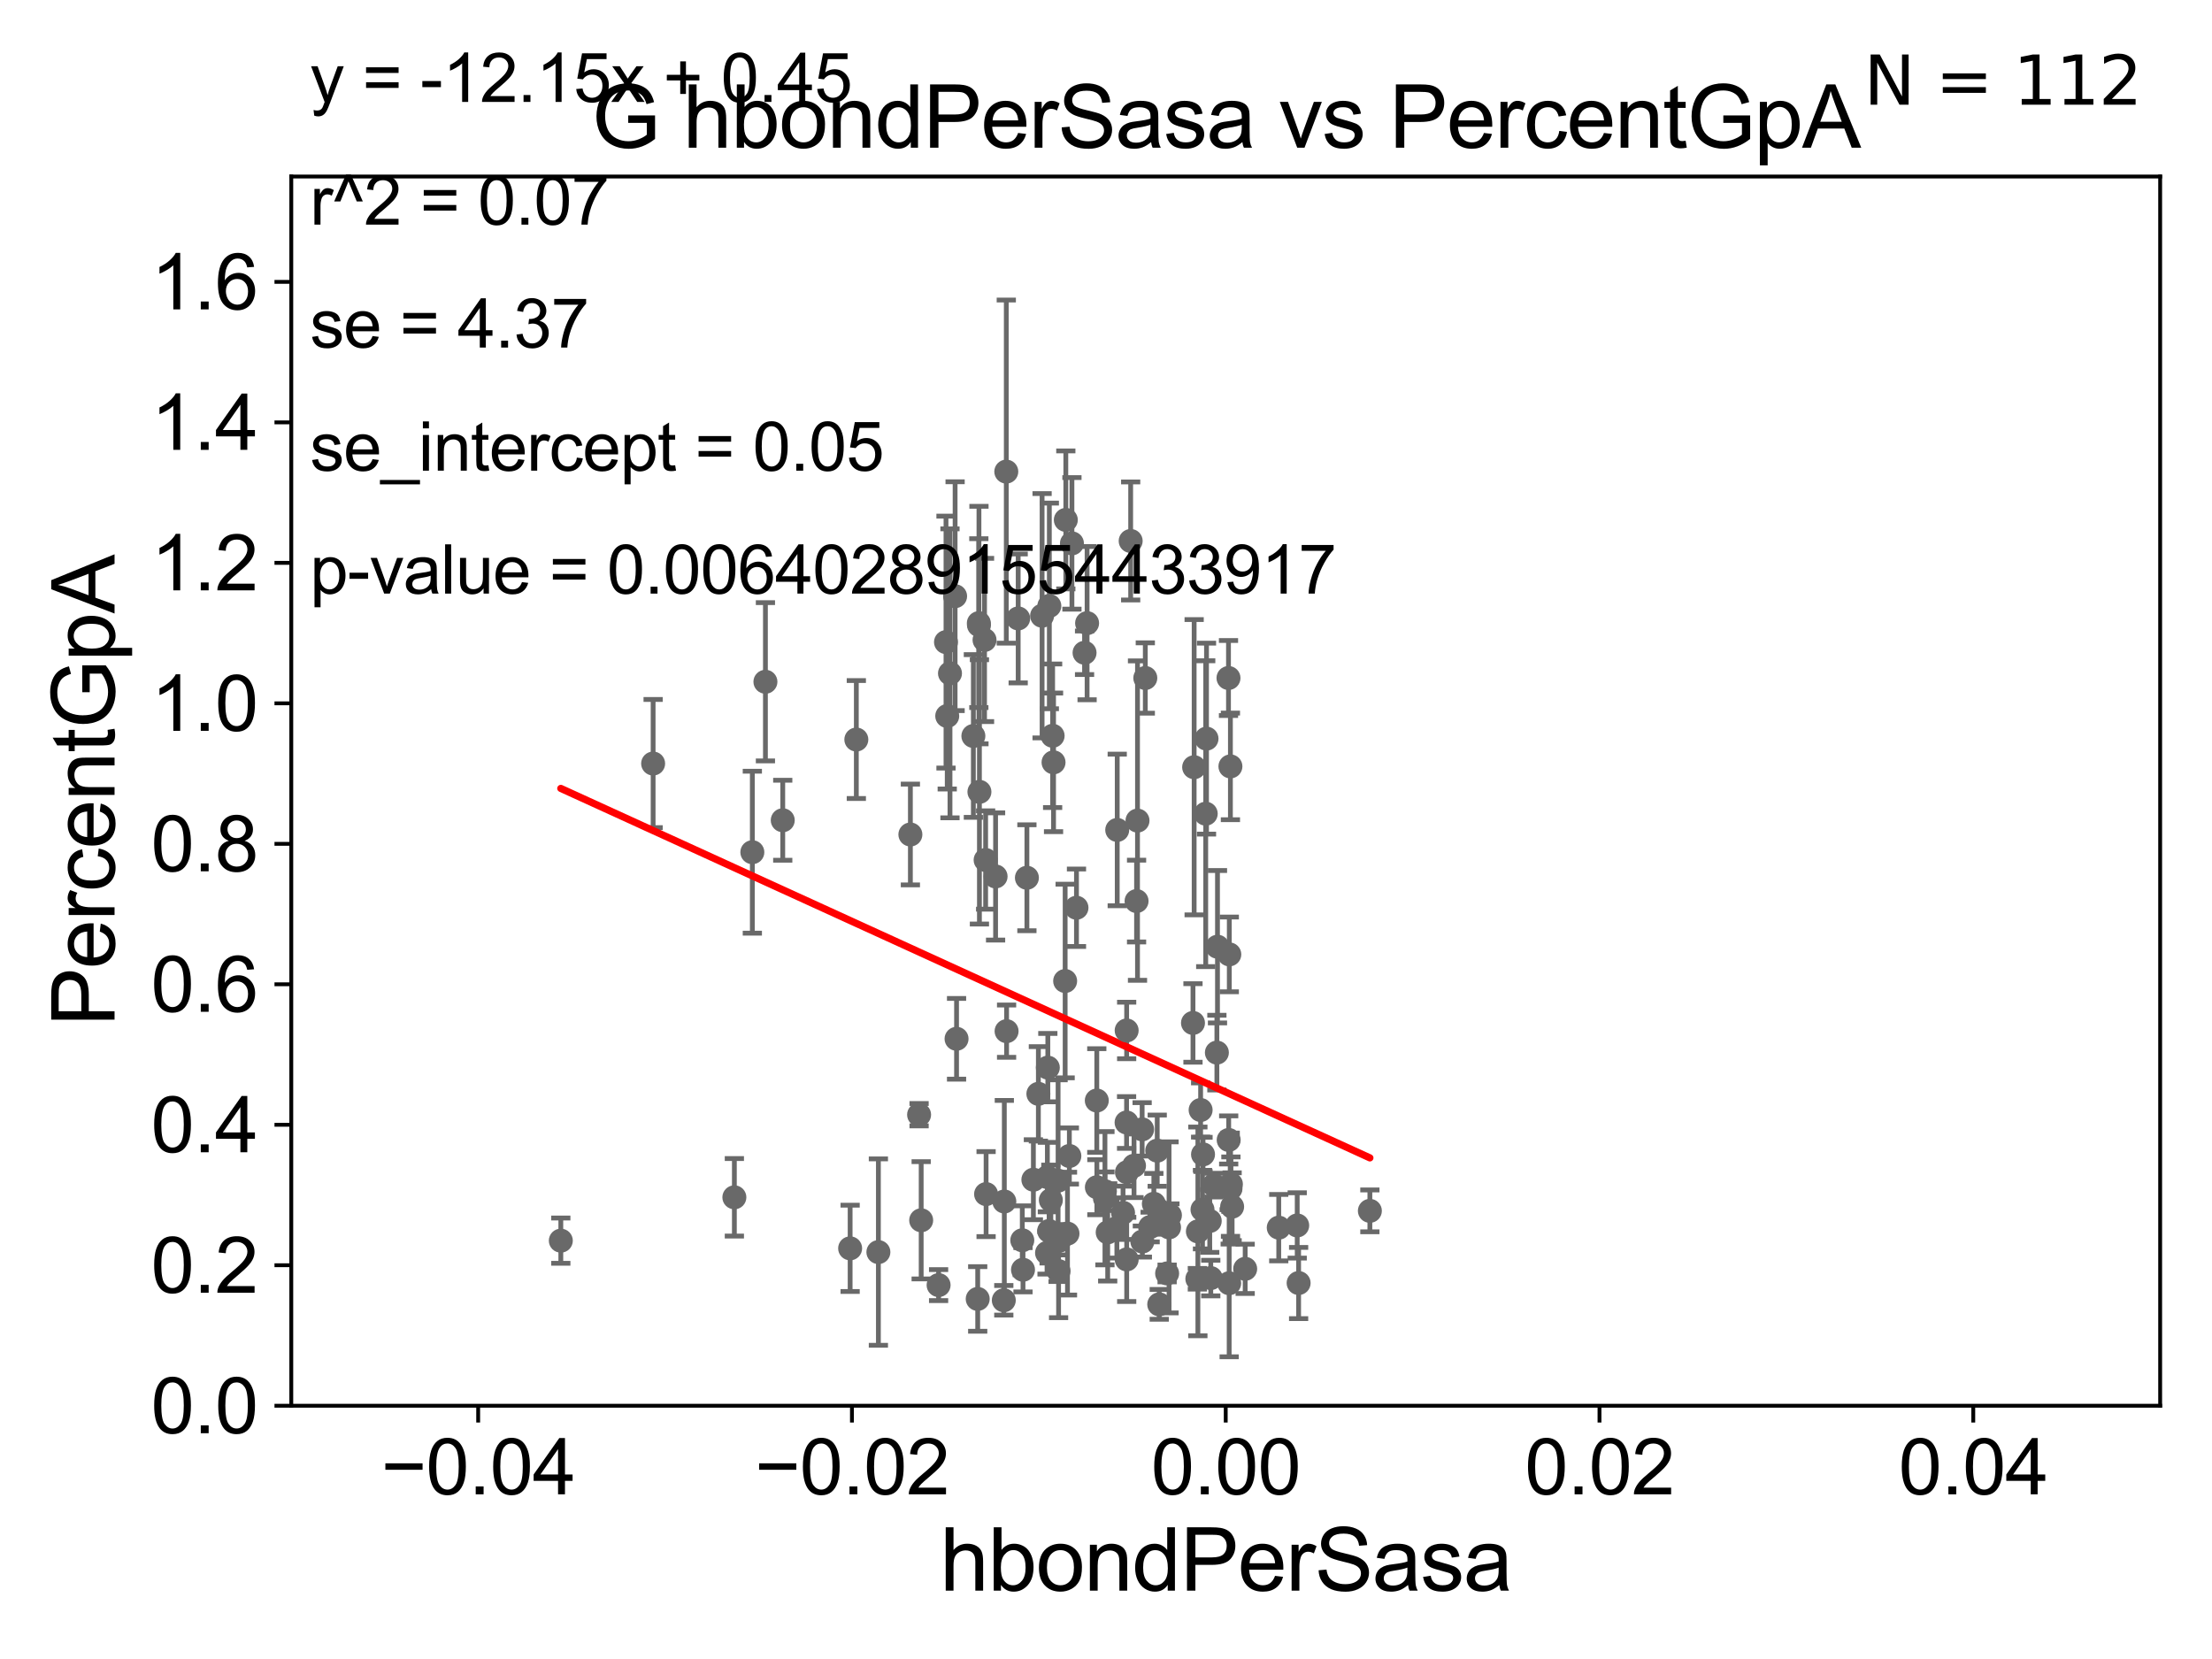 <?xml version="1.0" encoding="utf-8" standalone="no"?>
<!DOCTYPE svg PUBLIC "-//W3C//DTD SVG 1.1//EN"
  "http://www.w3.org/Graphics/SVG/1.1/DTD/svg11.dtd">
<svg xmlns:xlink="http://www.w3.org/1999/xlink" width="460.8pt" height="345.6pt" viewBox="0 0 460.8 345.6" xmlns="http://www.w3.org/2000/svg" version="1.1">
 <defs>
  <style type="text/css">*{stroke-linejoin: round; stroke-linecap: butt}</style>
 </defs>
 <g id="figure_1">
  <g id="patch_1">
   <path d="M 0 345.6 
L 460.8 345.6 
L 460.8 0 
L 0 0 
z
" style="fill: #ffffff"/>
  </g>
  <g id="axes_1">
   <g id="patch_2">
    <path d="M 60.68 292.84 
L 450 292.84 
L 450 36.775 
L 60.68 36.775 
z
" style="fill: #ffffff"/>
   </g>
   <g id="PathCollection_1">
    <defs>
     <path id="m5e680debdc" d="M 0 1.118 
C 0.297 1.118 0.581 1 0.791 0.791 
C 1 0.581 1.118 0.297 1.118 0 
C 1.118 -0.297 1 -0.581 0.791 -0.791 
C 0.581 -1 0.297 -1.118 0 -1.118 
C -0.297 -1.118 -0.581 -1 -0.791 -0.791 
C -1 -0.581 -1.118 -0.297 -1.118 0 
C -1.118 0.297 -1 0.581 -0.791 0.791 
C -0.581 1 -0.297 1.118 0 1.118 
z
" style="stroke: #696969"/>
    </defs>
    <g clip-path="url(#p7ade8f0ed6)">
     <use xlink:href="#m5e680debdc" x="218.597" y="126.225" style="fill: #696969; stroke: #696969"/>
     <use xlink:href="#m5e680debdc" x="218.187" y="245.21" style="fill: #696969; stroke: #696969"/>
     <use xlink:href="#m5e680debdc" x="239.597" y="255.615" style="fill: #696969; stroke: #696969"/>
     <use xlink:href="#m5e680debdc" x="237.928" y="235.267" style="fill: #696969; stroke: #696969"/>
     <use xlink:href="#m5e680debdc" x="230.176" y="248.15" style="fill: #696969; stroke: #696969"/>
     <use xlink:href="#m5e680debdc" x="234.763" y="244.202" style="fill: #696969; stroke: #696969"/>
     <use xlink:href="#m5e680debdc" x="234.711" y="262.358" style="fill: #696969; stroke: #696969"/>
     <use xlink:href="#m5e680debdc" x="248.52" y="213.098" style="fill: #696969; stroke: #696969"/>
     <use xlink:href="#m5e680debdc" x="243.134" y="265.277" style="fill: #696969; stroke: #696969"/>
     <use xlink:href="#m5e680debdc" x="232.663" y="255.803" style="fill: #696969; stroke: #696969"/>
     <use xlink:href="#m5e680debdc" x="256.086" y="198.817" style="fill: #696969; stroke: #696969"/>
     <use xlink:href="#m5e680debdc" x="235.539" y="112.694" style="fill: #696969; stroke: #696969"/>
     <use xlink:href="#m5e680debdc" x="249.541" y="256.522" style="fill: #696969; stroke: #696969"/>
     <use xlink:href="#m5e680debdc" x="228.482" y="229.259" style="fill: #696969; stroke: #696969"/>
     <use xlink:href="#m5e680debdc" x="220.522" y="264.792" style="fill: #696969; stroke: #696969"/>
     <use xlink:href="#m5e680debdc" x="215.273" y="245.754" style="fill: #696969; stroke: #696969"/>
     <use xlink:href="#m5e680debdc" x="218.282" y="222.406" style="fill: #696969; stroke: #696969"/>
     <use xlink:href="#m5e680debdc" x="253.499" y="219.277" style="fill: #696969; stroke: #696969"/>
     <use xlink:href="#m5e680debdc" x="241.49" y="271.722" style="fill: #696969; stroke: #696969"/>
     <use xlink:href="#m5e680debdc" x="234.703" y="214.664" style="fill: #696969; stroke: #696969"/>
     <use xlink:href="#m5e680debdc" x="236.963" y="170.946" style="fill: #696969; stroke: #696969"/>
     <use xlink:href="#m5e680debdc" x="218.118" y="261.002" style="fill: #696969; stroke: #696969"/>
     <use xlink:href="#m5e680debdc" x="241.362" y="252.081" style="fill: #696969; stroke: #696969"/>
     <use xlink:href="#m5e680debdc" x="256.319" y="159.655" style="fill: #696969; stroke: #696969"/>
     <use xlink:href="#m5e680debdc" x="205.42" y="248.751" style="fill: #696969; stroke: #696969"/>
     <use xlink:href="#m5e680debdc" x="218.91" y="250.009" style="fill: #696969; stroke: #696969"/>
     <use xlink:href="#m5e680debdc" x="230.753" y="256.723" style="fill: #696969; stroke: #696969"/>
     <use xlink:href="#m5e680debdc" x="252.227" y="266.248" style="fill: #696969; stroke: #696969"/>
     <use xlink:href="#m5e680debdc" x="240.368" y="250.776" style="fill: #696969; stroke: #696969"/>
     <use xlink:href="#m5e680debdc" x="219.473" y="158.81" style="fill: #696969; stroke: #696969"/>
     <use xlink:href="#m5e680debdc" x="213.923" y="182.855" style="fill: #696969; stroke: #696969"/>
     <use xlink:href="#m5e680debdc" x="253.625" y="197.218" style="fill: #696969; stroke: #696969"/>
     <use xlink:href="#m5e680debdc" x="136.058" y="159.059" style="fill: #696969; stroke: #696969"/>
     <use xlink:href="#m5e680debdc" x="270.233" y="255.283" style="fill: #696969; stroke: #696969"/>
     <use xlink:href="#m5e680debdc" x="252.011" y="254.355" style="fill: #696969; stroke: #696969"/>
     <use xlink:href="#m5e680debdc" x="177.098" y="260.054" style="fill: #696969; stroke: #696969"/>
     <use xlink:href="#m5e680debdc" x="243.719" y="253.157" style="fill: #696969; stroke: #696969"/>
     <use xlink:href="#m5e680debdc" x="256.337" y="247.556" style="fill: #696969; stroke: #696969"/>
     <use xlink:href="#m5e680debdc" x="251.175" y="169.507" style="fill: #696969; stroke: #696969"/>
     <use xlink:href="#m5e680debdc" x="256.059" y="267.317" style="fill: #696969; stroke: #696969"/>
     <use xlink:href="#m5e680debdc" x="222.767" y="240.815" style="fill: #696969; stroke: #696969"/>
     <use xlink:href="#m5e680debdc" x="191.463" y="232.212" style="fill: #696969; stroke: #696969"/>
     <use xlink:href="#m5e680debdc" x="270.527" y="267.277" style="fill: #696969; stroke: #696969"/>
     <use xlink:href="#m5e680debdc" x="256.421" y="246.685" style="fill: #696969; stroke: #696969"/>
     <use xlink:href="#m5e680debdc" x="266.387" y="255.743" style="fill: #696969; stroke: #696969"/>
     <use xlink:href="#m5e680debdc" x="251.338" y="153.873" style="fill: #696969; stroke: #696969"/>
     <use xlink:href="#m5e680debdc" x="195.527" y="267.707" style="fill: #696969; stroke: #696969"/>
     <use xlink:href="#m5e680debdc" x="230.18" y="249.613" style="fill: #696969; stroke: #696969"/>
     <use xlink:href="#m5e680debdc" x="248.763" y="159.824" style="fill: #696969; stroke: #696969"/>
     <use xlink:href="#m5e680debdc" x="259.393" y="264.321" style="fill: #696969; stroke: #696969"/>
     <use xlink:href="#m5e680debdc" x="252.881" y="246.885" style="fill: #696969; stroke: #696969"/>
     <use xlink:href="#m5e680debdc" x="233.95" y="252.65" style="fill: #696969; stroke: #696969"/>
     <use xlink:href="#m5e680debdc" x="285.369" y="252.243" style="fill: #696969; stroke: #696969"/>
     <use xlink:href="#m5e680debdc" x="228.499" y="247.319" style="fill: #696969; stroke: #696969"/>
     <use xlink:href="#m5e680debdc" x="255.959" y="237.474" style="fill: #696969; stroke: #696969"/>
     <use xlink:href="#m5e680debdc" x="249.43" y="266.393" style="fill: #696969; stroke: #696969"/>
     <use xlink:href="#m5e680debdc" x="236.236" y="242.849" style="fill: #696969; stroke: #696969"/>
     <use xlink:href="#m5e680debdc" x="243.534" y="255.685" style="fill: #696969; stroke: #696969"/>
     <use xlink:href="#m5e680debdc" x="256.275" y="247.602" style="fill: #696969; stroke: #696969"/>
     <use xlink:href="#m5e680debdc" x="250.111" y="231.234" style="fill: #696969; stroke: #696969"/>
     <use xlink:href="#m5e680debdc" x="236.768" y="187.708" style="fill: #696969; stroke: #696969"/>
     <use xlink:href="#m5e680debdc" x="232.739" y="172.893" style="fill: #696969; stroke: #696969"/>
     <use xlink:href="#m5e680debdc" x="178.39" y="154.059" style="fill: #696969; stroke: #696969"/>
     <use xlink:href="#m5e680debdc" x="205.325" y="179.153" style="fill: #696969; stroke: #696969"/>
     <use xlink:href="#m5e680debdc" x="216.313" y="227.866" style="fill: #696969; stroke: #696969"/>
     <use xlink:href="#m5e680debdc" x="203.674" y="270.59" style="fill: #696969; stroke: #696969"/>
     <use xlink:href="#m5e680debdc" x="237.974" y="258.634" style="fill: #696969; stroke: #696969"/>
     <use xlink:href="#m5e680debdc" x="224.25" y="189.101" style="fill: #696969; stroke: #696969"/>
     <use xlink:href="#m5e680debdc" x="212.96" y="258.374" style="fill: #696969; stroke: #696969"/>
     <use xlink:href="#m5e680debdc" x="218.547" y="256.432" style="fill: #696969; stroke: #696969"/>
     <use xlink:href="#m5e680debdc" x="156.726" y="177.53" style="fill: #696969; stroke: #696969"/>
     <use xlink:href="#m5e680debdc" x="189.65" y="173.84" style="fill: #696969; stroke: #696969"/>
     <use xlink:href="#m5e680debdc" x="238.588" y="141.241" style="fill: #696969; stroke: #696969"/>
     <use xlink:href="#m5e680debdc" x="217.087" y="128.271" style="fill: #696969; stroke: #696969"/>
     <use xlink:href="#m5e680debdc" x="250.503" y="251.983" style="fill: #696969; stroke: #696969"/>
     <use xlink:href="#m5e680debdc" x="226.462" y="129.815" style="fill: #696969; stroke: #696969"/>
     <use xlink:href="#m5e680debdc" x="209.628" y="98.244" style="fill: #696969; stroke: #696969"/>
     <use xlink:href="#m5e680debdc" x="225.933" y="135.984" style="fill: #696969; stroke: #696969"/>
     <use xlink:href="#m5e680debdc" x="199.268" y="216.4" style="fill: #696969; stroke: #696969"/>
     <use xlink:href="#m5e680debdc" x="255.917" y="141.24" style="fill: #696969; stroke: #696969"/>
     <use xlink:href="#m5e680debdc" x="209.69" y="214.811" style="fill: #696969; stroke: #696969"/>
     <use xlink:href="#m5e680debdc" x="220.42" y="245.953" style="fill: #696969; stroke: #696969"/>
     <use xlink:href="#m5e680debdc" x="209.11" y="270.872" style="fill: #696969; stroke: #696969"/>
     <use xlink:href="#m5e680debdc" x="207.399" y="182.58" style="fill: #696969; stroke: #696969"/>
     <use xlink:href="#m5e680debdc" x="202.771" y="153.321" style="fill: #696969; stroke: #696969"/>
     <use xlink:href="#m5e680debdc" x="197.069" y="133.761" style="fill: #696969; stroke: #696969"/>
     <use xlink:href="#m5e680debdc" x="213.11" y="264.513" style="fill: #696969; stroke: #696969"/>
     <use xlink:href="#m5e680debdc" x="222.03" y="108.307" style="fill: #696969; stroke: #696969"/>
     <use xlink:href="#m5e680debdc" x="241.072" y="239.704" style="fill: #696969; stroke: #696969"/>
     <use xlink:href="#m5e680debdc" x="191.898" y="254.207" style="fill: #696969; stroke: #696969"/>
     <use xlink:href="#m5e680debdc" x="219.281" y="153.276" style="fill: #696969; stroke: #696969"/>
     <use xlink:href="#m5e680debdc" x="222.378" y="256.984" style="fill: #696969; stroke: #696969"/>
     <use xlink:href="#m5e680debdc" x="203.908" y="129.809" style="fill: #696969; stroke: #696969"/>
     <use xlink:href="#m5e680debdc" x="203.935" y="130.211" style="fill: #696969; stroke: #696969"/>
     <use xlink:href="#m5e680debdc" x="234.686" y="233.836" style="fill: #696969; stroke: #696969"/>
     <use xlink:href="#m5e680debdc" x="212.107" y="128.83" style="fill: #696969; stroke: #696969"/>
     <use xlink:href="#m5e680debdc" x="250.612" y="240.484" style="fill: #696969; stroke: #696969"/>
     <use xlink:href="#m5e680debdc" x="159.452" y="142.026" style="fill: #696969; stroke: #696969"/>
     <use xlink:href="#m5e680debdc" x="220.626" y="258.487" style="fill: #696969; stroke: #696969"/>
     <use xlink:href="#m5e680debdc" x="116.829" y="258.452" style="fill: #696969; stroke: #696969"/>
     <use xlink:href="#m5e680debdc" x="197.899" y="140.27" style="fill: #696969; stroke: #696969"/>
     <use xlink:href="#m5e680debdc" x="256.674" y="251.376" style="fill: #696969; stroke: #696969"/>
     <use xlink:href="#m5e680debdc" x="198.966" y="124.199" style="fill: #696969; stroke: #696969"/>
     <use xlink:href="#m5e680debdc" x="163.061" y="170.873" style="fill: #696969; stroke: #696969"/>
     <use xlink:href="#m5e680debdc" x="182.985" y="260.834" style="fill: #696969; stroke: #696969"/>
     <use xlink:href="#m5e680debdc" x="223.304" y="113.195" style="fill: #696969; stroke: #696969"/>
     <use xlink:href="#m5e680debdc" x="152.982" y="249.421" style="fill: #696969; stroke: #696969"/>
     <use xlink:href="#m5e680debdc" x="204.032" y="164.96" style="fill: #696969; stroke: #696969"/>
     <use xlink:href="#m5e680debdc" x="209.219" y="250.292" style="fill: #696969; stroke: #696969"/>
     <use xlink:href="#m5e680debdc" x="197.326" y="149.156" style="fill: #696969; stroke: #696969"/>
     <use xlink:href="#m5e680debdc" x="221.89" y="204.363" style="fill: #696969; stroke: #696969"/>
     <use xlink:href="#m5e680debdc" x="205.098" y="133.316" style="fill: #696969; stroke: #696969"/>
    </g>
   </g>
   <g id="matplotlib.axis_1">
    <g id="xtick_1">
     <g id="line2d_1">
      <defs>
       <path id="m64fc5be8e4" d="M 0 0 
L 0 3.5 
" style="stroke: #000000; stroke-width: 0.8"/>
      </defs>
      <g>
       <use xlink:href="#m64fc5be8e4" x="99.612" y="292.84" style="stroke: #000000; stroke-width: 0.8"/>
      </g>
     </g>
     <g id="text_1">
      <!-- −0.04 -->
      <g transform="translate(79.371 311.293)scale(0.16 -0.16)">
       <defs>
        <path id="ArialMT-2212" d="M 3381 1997 
L 356 1997 
L 356 2522 
L 3381 2522 
L 3381 1997 
z
" transform="scale(0.016)"/>
        <path id="ArialMT-30" d="M 266 2259 
Q 266 3072 433 3567 
Q 600 4063 929 4331 
Q 1259 4600 1759 4600 
Q 2128 4600 2406 4451 
Q 2684 4303 2865 4023 
Q 3047 3744 3150 3342 
Q 3253 2941 3253 2259 
Q 3253 1453 3087 958 
Q 2922 463 2592 192 
Q 2263 -78 1759 -78 
Q 1097 -78 719 397 
Q 266 969 266 2259 
z
M 844 2259 
Q 844 1131 1108 757 
Q 1372 384 1759 384 
Q 2147 384 2411 759 
Q 2675 1134 2675 2259 
Q 2675 3391 2411 3762 
Q 2147 4134 1753 4134 
Q 1366 4134 1134 3806 
Q 844 3388 844 2259 
z
" transform="scale(0.016)"/>
        <path id="ArialMT-2e" d="M 581 0 
L 581 641 
L 1222 641 
L 1222 0 
L 581 0 
z
" transform="scale(0.016)"/>
        <path id="ArialMT-34" d="M 2069 0 
L 2069 1097 
L 81 1097 
L 81 1613 
L 2172 4581 
L 2631 4581 
L 2631 1613 
L 3250 1613 
L 3250 1097 
L 2631 1097 
L 2631 0 
L 2069 0 
z
M 2069 1613 
L 2069 3678 
L 634 1613 
L 2069 1613 
z
" transform="scale(0.016)"/>
       </defs>
       <use xlink:href="#ArialMT-2212"/>
       <use xlink:href="#ArialMT-30" x="58.398"/>
       <use xlink:href="#ArialMT-2e" x="114.014"/>
       <use xlink:href="#ArialMT-30" x="141.797"/>
       <use xlink:href="#ArialMT-34" x="197.412"/>
      </g>
     </g>
    </g>
    <g id="xtick_2">
     <g id="line2d_2">
      <g>
       <use xlink:href="#m64fc5be8e4" x="177.476" y="292.84" style="stroke: #000000; stroke-width: 0.8"/>
      </g>
     </g>
     <g id="text_2">
      <!-- −0.02 -->
      <g transform="translate(157.235 311.293)scale(0.16 -0.16)">
       <defs>
        <path id="ArialMT-32" d="M 3222 541 
L 3222 0 
L 194 0 
Q 188 203 259 391 
Q 375 700 629 1000 
Q 884 1300 1366 1694 
Q 2113 2306 2375 2664 
Q 2638 3022 2638 3341 
Q 2638 3675 2398 3904 
Q 2159 4134 1775 4134 
Q 1369 4134 1125 3890 
Q 881 3647 878 3216 
L 300 3275 
Q 359 3922 746 4261 
Q 1134 4600 1788 4600 
Q 2447 4600 2831 4234 
Q 3216 3869 3216 3328 
Q 3216 3053 3103 2787 
Q 2991 2522 2730 2228 
Q 2469 1934 1863 1422 
Q 1356 997 1212 845 
Q 1069 694 975 541 
L 3222 541 
z
" transform="scale(0.016)"/>
       </defs>
       <use xlink:href="#ArialMT-2212"/>
       <use xlink:href="#ArialMT-30" x="58.398"/>
       <use xlink:href="#ArialMT-2e" x="114.014"/>
       <use xlink:href="#ArialMT-30" x="141.797"/>
       <use xlink:href="#ArialMT-32" x="197.412"/>
      </g>
     </g>
    </g>
    <g id="xtick_3">
     <g id="line2d_3">
      <g>
       <use xlink:href="#m64fc5be8e4" x="255.34" y="292.84" style="stroke: #000000; stroke-width: 0.8"/>
      </g>
     </g>
     <g id="text_3">
      <!-- 0.00 -->
      <g transform="translate(239.771 311.293)scale(0.16 -0.16)">
       <use xlink:href="#ArialMT-30"/>
       <use xlink:href="#ArialMT-2e" x="55.615"/>
       <use xlink:href="#ArialMT-30" x="83.398"/>
       <use xlink:href="#ArialMT-30" x="139.014"/>
      </g>
     </g>
    </g>
    <g id="xtick_4">
     <g id="line2d_4">
      <g>
       <use xlink:href="#m64fc5be8e4" x="333.204" y="292.84" style="stroke: #000000; stroke-width: 0.8"/>
      </g>
     </g>
     <g id="text_4">
      <!-- 0.02 -->
      <g transform="translate(317.635 311.293)scale(0.16 -0.16)">
       <use xlink:href="#ArialMT-30"/>
       <use xlink:href="#ArialMT-2e" x="55.615"/>
       <use xlink:href="#ArialMT-30" x="83.398"/>
       <use xlink:href="#ArialMT-32" x="139.014"/>
      </g>
     </g>
    </g>
    <g id="xtick_5">
     <g id="line2d_5">
      <g>
       <use xlink:href="#m64fc5be8e4" x="411.068" y="292.84" style="stroke: #000000; stroke-width: 0.8"/>
      </g>
     </g>
     <g id="text_5">
      <!-- 0.04 -->
      <g transform="translate(395.499 311.293)scale(0.16 -0.16)">
       <use xlink:href="#ArialMT-30"/>
       <use xlink:href="#ArialMT-2e" x="55.615"/>
       <use xlink:href="#ArialMT-30" x="83.398"/>
       <use xlink:href="#ArialMT-34" x="139.014"/>
      </g>
     </g>
    </g>
    <g id="text_6">
     <!-- hbondPerSasa -->
     <g transform="translate(195.798 331.357)scale(0.18 -0.18)">
      <defs>
       <path id="ArialMT-68" d="M 422 0 
L 422 4581 
L 984 4581 
L 984 2938 
Q 1378 3394 1978 3394 
Q 2347 3394 2619 3248 
Q 2891 3103 3008 2847 
Q 3125 2591 3125 2103 
L 3125 0 
L 2563 0 
L 2563 2103 
Q 2563 2525 2380 2717 
Q 2197 2909 1863 2909 
Q 1613 2909 1392 2779 
Q 1172 2650 1078 2428 
Q 984 2206 984 1816 
L 984 0 
L 422 0 
z
" transform="scale(0.016)"/>
       <path id="ArialMT-62" d="M 941 0 
L 419 0 
L 419 4581 
L 981 4581 
L 981 2947 
Q 1338 3394 1891 3394 
Q 2197 3394 2470 3270 
Q 2744 3147 2920 2923 
Q 3097 2700 3197 2384 
Q 3297 2069 3297 1709 
Q 3297 856 2875 390 
Q 2453 -75 1863 -75 
Q 1275 -75 941 416 
L 941 0 
z
M 934 1684 
Q 934 1088 1097 822 
Q 1363 388 1816 388 
Q 2184 388 2453 708 
Q 2722 1028 2722 1663 
Q 2722 2313 2464 2622 
Q 2206 2931 1841 2931 
Q 1472 2931 1203 2611 
Q 934 2291 934 1684 
z
" transform="scale(0.016)"/>
       <path id="ArialMT-6f" d="M 213 1659 
Q 213 2581 725 3025 
Q 1153 3394 1769 3394 
Q 2453 3394 2887 2945 
Q 3322 2497 3322 1706 
Q 3322 1066 3130 698 
Q 2938 331 2570 128 
Q 2203 -75 1769 -75 
Q 1072 -75 642 372 
Q 213 819 213 1659 
z
M 791 1659 
Q 791 1022 1069 705 
Q 1347 388 1769 388 
Q 2188 388 2466 706 
Q 2744 1025 2744 1678 
Q 2744 2294 2464 2611 
Q 2184 2928 1769 2928 
Q 1347 2928 1069 2612 
Q 791 2297 791 1659 
z
" transform="scale(0.016)"/>
       <path id="ArialMT-6e" d="M 422 0 
L 422 3319 
L 928 3319 
L 928 2847 
Q 1294 3394 1984 3394 
Q 2284 3394 2536 3286 
Q 2788 3178 2913 3003 
Q 3038 2828 3088 2588 
Q 3119 2431 3119 2041 
L 3119 0 
L 2556 0 
L 2556 2019 
Q 2556 2363 2490 2533 
Q 2425 2703 2258 2804 
Q 2091 2906 1866 2906 
Q 1506 2906 1245 2678 
Q 984 2450 984 1813 
L 984 0 
L 422 0 
z
" transform="scale(0.016)"/>
       <path id="ArialMT-64" d="M 2575 0 
L 2575 419 
Q 2259 -75 1647 -75 
Q 1250 -75 917 144 
Q 584 363 401 755 
Q 219 1147 219 1656 
Q 219 2153 384 2558 
Q 550 2963 881 3178 
Q 1213 3394 1622 3394 
Q 1922 3394 2156 3267 
Q 2391 3141 2538 2938 
L 2538 4581 
L 3097 4581 
L 3097 0 
L 2575 0 
z
M 797 1656 
Q 797 1019 1065 703 
Q 1334 388 1700 388 
Q 2069 388 2326 689 
Q 2584 991 2584 1609 
Q 2584 2291 2321 2609 
Q 2059 2928 1675 2928 
Q 1300 2928 1048 2622 
Q 797 2316 797 1656 
z
" transform="scale(0.016)"/>
       <path id="ArialMT-50" d="M 494 0 
L 494 4581 
L 2222 4581 
Q 2678 4581 2919 4538 
Q 3256 4481 3484 4323 
Q 3713 4166 3852 3881 
Q 3991 3597 3991 3256 
Q 3991 2672 3619 2267 
Q 3247 1863 2275 1863 
L 1100 1863 
L 1100 0 
L 494 0 
z
M 1100 2403 
L 2284 2403 
Q 2872 2403 3119 2622 
Q 3366 2841 3366 3238 
Q 3366 3525 3220 3729 
Q 3075 3934 2838 4000 
Q 2684 4041 2272 4041 
L 1100 4041 
L 1100 2403 
z
" transform="scale(0.016)"/>
       <path id="ArialMT-65" d="M 2694 1069 
L 3275 997 
Q 3138 488 2766 206 
Q 2394 -75 1816 -75 
Q 1088 -75 661 373 
Q 234 822 234 1631 
Q 234 2469 665 2931 
Q 1097 3394 1784 3394 
Q 2450 3394 2872 2941 
Q 3294 2488 3294 1666 
Q 3294 1616 3291 1516 
L 816 1516 
Q 847 969 1125 678 
Q 1403 388 1819 388 
Q 2128 388 2347 550 
Q 2566 713 2694 1069 
z
M 847 1978 
L 2700 1978 
Q 2663 2397 2488 2606 
Q 2219 2931 1791 2931 
Q 1403 2931 1139 2672 
Q 875 2413 847 1978 
z
" transform="scale(0.016)"/>
       <path id="ArialMT-72" d="M 416 0 
L 416 3319 
L 922 3319 
L 922 2816 
Q 1116 3169 1280 3281 
Q 1444 3394 1641 3394 
Q 1925 3394 2219 3213 
L 2025 2691 
Q 1819 2813 1613 2813 
Q 1428 2813 1281 2702 
Q 1134 2591 1072 2394 
Q 978 2094 978 1738 
L 978 0 
L 416 0 
z
" transform="scale(0.016)"/>
       <path id="ArialMT-53" d="M 288 1472 
L 859 1522 
Q 900 1178 1048 958 
Q 1197 738 1509 602 
Q 1822 466 2213 466 
Q 2559 466 2825 569 
Q 3091 672 3220 851 
Q 3350 1031 3350 1244 
Q 3350 1459 3225 1620 
Q 3100 1781 2813 1891 
Q 2628 1963 1997 2114 
Q 1366 2266 1113 2400 
Q 784 2572 623 2826 
Q 463 3081 463 3397 
Q 463 3744 659 4045 
Q 856 4347 1234 4503 
Q 1613 4659 2075 4659 
Q 2584 4659 2973 4495 
Q 3363 4331 3572 4012 
Q 3781 3694 3797 3291 
L 3216 3247 
Q 3169 3681 2898 3903 
Q 2628 4125 2100 4125 
Q 1550 4125 1298 3923 
Q 1047 3722 1047 3438 
Q 1047 3191 1225 3031 
Q 1400 2872 2139 2705 
Q 2878 2538 3153 2413 
Q 3553 2228 3743 1945 
Q 3934 1663 3934 1294 
Q 3934 928 3725 604 
Q 3516 281 3123 101 
Q 2731 -78 2241 -78 
Q 1619 -78 1198 103 
Q 778 284 539 648 
Q 300 1013 288 1472 
z
" transform="scale(0.016)"/>
       <path id="ArialMT-61" d="M 2588 409 
Q 2275 144 1986 34 
Q 1697 -75 1366 -75 
Q 819 -75 525 192 
Q 231 459 231 875 
Q 231 1119 342 1320 
Q 453 1522 633 1644 
Q 813 1766 1038 1828 
Q 1203 1872 1538 1913 
Q 2219 1994 2541 2106 
Q 2544 2222 2544 2253 
Q 2544 2597 2384 2738 
Q 2169 2928 1744 2928 
Q 1347 2928 1158 2789 
Q 969 2650 878 2297 
L 328 2372 
Q 403 2725 575 2942 
Q 747 3159 1072 3276 
Q 1397 3394 1825 3394 
Q 2250 3394 2515 3294 
Q 2781 3194 2906 3042 
Q 3031 2891 3081 2659 
Q 3109 2516 3109 2141 
L 3109 1391 
Q 3109 606 3145 398 
Q 3181 191 3288 0 
L 2700 0 
Q 2613 175 2588 409 
z
M 2541 1666 
Q 2234 1541 1622 1453 
Q 1275 1403 1131 1340 
Q 988 1278 909 1158 
Q 831 1038 831 891 
Q 831 666 1001 516 
Q 1172 366 1500 366 
Q 1825 366 2078 508 
Q 2331 650 2450 897 
Q 2541 1088 2541 1459 
L 2541 1666 
z
" transform="scale(0.016)"/>
       <path id="ArialMT-73" d="M 197 991 
L 753 1078 
Q 800 744 1014 566 
Q 1228 388 1613 388 
Q 2000 388 2187 545 
Q 2375 703 2375 916 
Q 2375 1106 2209 1216 
Q 2094 1291 1634 1406 
Q 1016 1563 777 1677 
Q 538 1791 414 1992 
Q 291 2194 291 2438 
Q 291 2659 392 2848 
Q 494 3038 669 3163 
Q 800 3259 1026 3326 
Q 1253 3394 1513 3394 
Q 1903 3394 2198 3281 
Q 2494 3169 2634 2976 
Q 2775 2784 2828 2463 
L 2278 2388 
Q 2241 2644 2061 2787 
Q 1881 2931 1553 2931 
Q 1166 2931 1000 2803 
Q 834 2675 834 2503 
Q 834 2394 903 2306 
Q 972 2216 1119 2156 
Q 1203 2125 1616 2013 
Q 2213 1853 2448 1751 
Q 2684 1650 2818 1456 
Q 2953 1263 2953 975 
Q 2953 694 2789 445 
Q 2625 197 2315 61 
Q 2006 -75 1616 -75 
Q 969 -75 630 194 
Q 291 463 197 991 
z
" transform="scale(0.016)"/>
      </defs>
      <use xlink:href="#ArialMT-68"/>
      <use xlink:href="#ArialMT-62" x="55.615"/>
      <use xlink:href="#ArialMT-6f" x="111.23"/>
      <use xlink:href="#ArialMT-6e" x="166.846"/>
      <use xlink:href="#ArialMT-64" x="222.461"/>
      <use xlink:href="#ArialMT-50" x="278.076"/>
      <use xlink:href="#ArialMT-65" x="344.775"/>
      <use xlink:href="#ArialMT-72" x="400.391"/>
      <use xlink:href="#ArialMT-53" x="433.691"/>
      <use xlink:href="#ArialMT-61" x="500.391"/>
      <use xlink:href="#ArialMT-73" x="556.006"/>
      <use xlink:href="#ArialMT-61" x="606.006"/>
     </g>
    </g>
   </g>
   <g id="matplotlib.axis_2">
    <g id="ytick_1">
     <g id="line2d_6">
      <defs>
       <path id="mfba4254400" d="M 0 0 
L -3.5 0 
" style="stroke: #000000; stroke-width: 0.8"/>
      </defs>
      <g>
       <use xlink:href="#mfba4254400" x="60.68" y="292.84" style="stroke: #000000; stroke-width: 0.8"/>
      </g>
     </g>
     <g id="text_7">
      <!-- 0.0 -->
      <g transform="translate(31.44 298.566)scale(0.16 -0.16)">
       <use xlink:href="#ArialMT-30"/>
       <use xlink:href="#ArialMT-2e" x="55.615"/>
       <use xlink:href="#ArialMT-30" x="83.398"/>
      </g>
     </g>
    </g>
    <g id="ytick_2">
     <g id="line2d_7">
      <g>
       <use xlink:href="#mfba4254400" x="60.68" y="263.575" style="stroke: #000000; stroke-width: 0.8"/>
      </g>
     </g>
     <g id="text_8">
      <!-- 0.2 -->
      <g transform="translate(31.44 269.302)scale(0.16 -0.16)">
       <use xlink:href="#ArialMT-30"/>
       <use xlink:href="#ArialMT-2e" x="55.615"/>
       <use xlink:href="#ArialMT-32" x="83.398"/>
      </g>
     </g>
    </g>
    <g id="ytick_3">
     <g id="line2d_8">
      <g>
       <use xlink:href="#mfba4254400" x="60.68" y="234.311" style="stroke: #000000; stroke-width: 0.8"/>
      </g>
     </g>
     <g id="text_9">
      <!-- 0.4 -->
      <g transform="translate(31.44 240.037)scale(0.16 -0.16)">
       <use xlink:href="#ArialMT-30"/>
       <use xlink:href="#ArialMT-2e" x="55.615"/>
       <use xlink:href="#ArialMT-34" x="83.398"/>
      </g>
     </g>
    </g>
    <g id="ytick_4">
     <g id="line2d_9">
      <g>
       <use xlink:href="#mfba4254400" x="60.68" y="205.046" style="stroke: #000000; stroke-width: 0.8"/>
      </g>
     </g>
     <g id="text_10">
      <!-- 0.6 -->
      <g transform="translate(31.44 210.772)scale(0.16 -0.16)">
       <defs>
        <path id="ArialMT-36" d="M 3184 3459 
L 2625 3416 
Q 2550 3747 2413 3897 
Q 2184 4138 1850 4138 
Q 1581 4138 1378 3988 
Q 1113 3794 959 3422 
Q 806 3050 800 2363 
Q 1003 2672 1297 2822 
Q 1591 2972 1913 2972 
Q 2475 2972 2870 2558 
Q 3266 2144 3266 1488 
Q 3266 1056 3080 686 
Q 2894 316 2569 119 
Q 2244 -78 1831 -78 
Q 1128 -78 684 439 
Q 241 956 241 2144 
Q 241 3472 731 4075 
Q 1159 4600 1884 4600 
Q 2425 4600 2770 4297 
Q 3116 3994 3184 3459 
z
M 888 1484 
Q 888 1194 1011 928 
Q 1134 663 1356 523 
Q 1578 384 1822 384 
Q 2178 384 2434 671 
Q 2691 959 2691 1453 
Q 2691 1928 2437 2201 
Q 2184 2475 1800 2475 
Q 1419 2475 1153 2201 
Q 888 1928 888 1484 
z
" transform="scale(0.016)"/>
       </defs>
       <use xlink:href="#ArialMT-30"/>
       <use xlink:href="#ArialMT-2e" x="55.615"/>
       <use xlink:href="#ArialMT-36" x="83.398"/>
      </g>
     </g>
    </g>
    <g id="ytick_5">
     <g id="line2d_10">
      <g>
       <use xlink:href="#mfba4254400" x="60.68" y="175.782" style="stroke: #000000; stroke-width: 0.8"/>
      </g>
     </g>
     <g id="text_11">
      <!-- 0.8 -->
      <g transform="translate(31.44 181.508)scale(0.16 -0.16)">
       <defs>
        <path id="ArialMT-38" d="M 1131 2484 
Q 781 2613 612 2850 
Q 444 3088 444 3419 
Q 444 3919 803 4259 
Q 1163 4600 1759 4600 
Q 2359 4600 2725 4251 
Q 3091 3903 3091 3403 
Q 3091 3084 2923 2848 
Q 2756 2613 2416 2484 
Q 2838 2347 3058 2040 
Q 3278 1734 3278 1309 
Q 3278 722 2862 322 
Q 2447 -78 1769 -78 
Q 1091 -78 675 323 
Q 259 725 259 1325 
Q 259 1772 486 2073 
Q 713 2375 1131 2484 
z
M 1019 3438 
Q 1019 3113 1228 2906 
Q 1438 2700 1772 2700 
Q 2097 2700 2305 2904 
Q 2513 3109 2513 3406 
Q 2513 3716 2298 3927 
Q 2084 4138 1766 4138 
Q 1444 4138 1231 3931 
Q 1019 3725 1019 3438 
z
M 838 1322 
Q 838 1081 952 856 
Q 1066 631 1291 507 
Q 1516 384 1775 384 
Q 2178 384 2440 643 
Q 2703 903 2703 1303 
Q 2703 1709 2433 1975 
Q 2163 2241 1756 2241 
Q 1359 2241 1098 1978 
Q 838 1716 838 1322 
z
" transform="scale(0.016)"/>
       </defs>
       <use xlink:href="#ArialMT-30"/>
       <use xlink:href="#ArialMT-2e" x="55.615"/>
       <use xlink:href="#ArialMT-38" x="83.398"/>
      </g>
     </g>
    </g>
    <g id="ytick_6">
     <g id="line2d_11">
      <g>
       <use xlink:href="#mfba4254400" x="60.68" y="146.517" style="stroke: #000000; stroke-width: 0.8"/>
      </g>
     </g>
     <g id="text_12">
      <!-- 1.0 -->
      <g transform="translate(31.44 152.243)scale(0.16 -0.16)">
       <defs>
        <path id="ArialMT-31" d="M 2384 0 
L 1822 0 
L 1822 3584 
Q 1619 3391 1289 3197 
Q 959 3003 697 2906 
L 697 3450 
Q 1169 3672 1522 3987 
Q 1875 4303 2022 4600 
L 2384 4600 
L 2384 0 
z
" transform="scale(0.016)"/>
       </defs>
       <use xlink:href="#ArialMT-31"/>
       <use xlink:href="#ArialMT-2e" x="55.615"/>
       <use xlink:href="#ArialMT-30" x="83.398"/>
      </g>
     </g>
    </g>
    <g id="ytick_7">
     <g id="line2d_12">
      <g>
       <use xlink:href="#mfba4254400" x="60.68" y="117.252" style="stroke: #000000; stroke-width: 0.8"/>
      </g>
     </g>
     <g id="text_13">
      <!-- 1.2 -->
      <g transform="translate(31.44 122.979)scale(0.16 -0.16)">
       <use xlink:href="#ArialMT-31"/>
       <use xlink:href="#ArialMT-2e" x="55.615"/>
       <use xlink:href="#ArialMT-32" x="83.398"/>
      </g>
     </g>
    </g>
    <g id="ytick_8">
     <g id="line2d_13">
      <g>
       <use xlink:href="#mfba4254400" x="60.68" y="87.988" style="stroke: #000000; stroke-width: 0.8"/>
      </g>
     </g>
     <g id="text_14">
      <!-- 1.4 -->
      <g transform="translate(31.44 93.714)scale(0.16 -0.16)">
       <use xlink:href="#ArialMT-31"/>
       <use xlink:href="#ArialMT-2e" x="55.615"/>
       <use xlink:href="#ArialMT-34" x="83.398"/>
      </g>
     </g>
    </g>
    <g id="ytick_9">
     <g id="line2d_14">
      <g>
       <use xlink:href="#mfba4254400" x="60.68" y="58.723" style="stroke: #000000; stroke-width: 0.8"/>
      </g>
     </g>
     <g id="text_15">
      <!-- 1.6 -->
      <g transform="translate(31.44 64.45)scale(0.16 -0.16)">
       <use xlink:href="#ArialMT-31"/>
       <use xlink:href="#ArialMT-2e" x="55.615"/>
       <use xlink:href="#ArialMT-36" x="83.398"/>
      </g>
     </g>
    </g>
    <g id="text_16">
     <!-- PercentGpA -->
     <g transform="translate(23.863 213.831)rotate(-90)scale(0.18 -0.18)">
      <defs>
       <path id="ArialMT-63" d="M 2588 1216 
L 3141 1144 
Q 3050 572 2676 248 
Q 2303 -75 1759 -75 
Q 1078 -75 664 370 
Q 250 816 250 1647 
Q 250 2184 428 2587 
Q 606 2991 970 3192 
Q 1334 3394 1763 3394 
Q 2303 3394 2647 3120 
Q 2991 2847 3088 2344 
L 2541 2259 
Q 2463 2594 2264 2762 
Q 2066 2931 1784 2931 
Q 1359 2931 1093 2626 
Q 828 2322 828 1663 
Q 828 994 1084 691 
Q 1341 388 1753 388 
Q 2084 388 2306 591 
Q 2528 794 2588 1216 
z
" transform="scale(0.016)"/>
       <path id="ArialMT-74" d="M 1650 503 
L 1731 6 
Q 1494 -44 1306 -44 
Q 1000 -44 831 53 
Q 663 150 594 308 
Q 525 466 525 972 
L 525 2881 
L 113 2881 
L 113 3319 
L 525 3319 
L 525 4141 
L 1084 4478 
L 1084 3319 
L 1650 3319 
L 1650 2881 
L 1084 2881 
L 1084 941 
Q 1084 700 1114 631 
Q 1144 563 1211 522 
Q 1278 481 1403 481 
Q 1497 481 1650 503 
z
" transform="scale(0.016)"/>
       <path id="ArialMT-47" d="M 2638 1797 
L 2638 2334 
L 4578 2338 
L 4578 638 
Q 4131 281 3656 101 
Q 3181 -78 2681 -78 
Q 2006 -78 1454 211 
Q 903 500 622 1047 
Q 341 1594 341 2269 
Q 341 2938 620 3517 
Q 900 4097 1425 4378 
Q 1950 4659 2634 4659 
Q 3131 4659 3532 4498 
Q 3934 4338 4162 4050 
Q 4391 3763 4509 3300 
L 3963 3150 
Q 3859 3500 3706 3700 
Q 3553 3900 3268 4020 
Q 2984 4141 2638 4141 
Q 2222 4141 1919 4014 
Q 1616 3888 1430 3681 
Q 1244 3475 1141 3228 
Q 966 2803 966 2306 
Q 966 1694 1177 1281 
Q 1388 869 1791 669 
Q 2194 469 2647 469 
Q 3041 469 3416 620 
Q 3791 772 3984 944 
L 3984 1797 
L 2638 1797 
z
" transform="scale(0.016)"/>
       <path id="ArialMT-70" d="M 422 -1272 
L 422 3319 
L 934 3319 
L 934 2888 
Q 1116 3141 1344 3267 
Q 1572 3394 1897 3394 
Q 2322 3394 2647 3175 
Q 2972 2956 3137 2557 
Q 3303 2159 3303 1684 
Q 3303 1175 3120 767 
Q 2938 359 2589 142 
Q 2241 -75 1856 -75 
Q 1575 -75 1351 44 
Q 1128 163 984 344 
L 984 -1272 
L 422 -1272 
z
M 931 1641 
Q 931 1000 1190 694 
Q 1450 388 1819 388 
Q 2194 388 2461 705 
Q 2728 1022 2728 1688 
Q 2728 2322 2467 2637 
Q 2206 2953 1844 2953 
Q 1484 2953 1207 2617 
Q 931 2281 931 1641 
z
" transform="scale(0.016)"/>
       <path id="ArialMT-41" d="M -9 0 
L 1750 4581 
L 2403 4581 
L 4278 0 
L 3588 0 
L 3053 1388 
L 1138 1388 
L 634 0 
L -9 0 
z
M 1313 1881 
L 2866 1881 
L 2388 3150 
Q 2169 3728 2063 4100 
Q 1975 3659 1816 3225 
L 1313 1881 
z
" transform="scale(0.016)"/>
      </defs>
      <use xlink:href="#ArialMT-50"/>
      <use xlink:href="#ArialMT-65" x="66.699"/>
      <use xlink:href="#ArialMT-72" x="122.314"/>
      <use xlink:href="#ArialMT-63" x="155.615"/>
      <use xlink:href="#ArialMT-65" x="205.615"/>
      <use xlink:href="#ArialMT-6e" x="261.23"/>
      <use xlink:href="#ArialMT-74" x="316.846"/>
      <use xlink:href="#ArialMT-47" x="344.629"/>
      <use xlink:href="#ArialMT-70" x="422.412"/>
      <use xlink:href="#ArialMT-41" x="478.027"/>
     </g>
    </g>
   </g>
   <g id="LineCollection_1">
    <path d="M 218.597 147.644 
L 218.597 104.806 
" clip-path="url(#p7ade8f0ed6)" style="fill: none; stroke: #696969"/>
    <path d="M 218.187 252.444 
L 218.187 237.976 
" clip-path="url(#p7ade8f0ed6)" style="fill: none; stroke: #696969"/>
    <path d="M 239.597 258.705 
L 239.597 252.525 
" clip-path="url(#p7ade8f0ed6)" style="fill: none; stroke: #696969"/>
    <path d="M 237.928 240.826 
L 237.928 229.709 
" clip-path="url(#p7ade8f0ed6)" style="fill: none; stroke: #696969"/>
    <path d="M 230.176 252.161 
L 230.176 244.14 
" clip-path="url(#p7ade8f0ed6)" style="fill: none; stroke: #696969"/>
    <path d="M 234.763 245.048 
L 234.763 243.356 
" clip-path="url(#p7ade8f0ed6)" style="fill: none; stroke: #696969"/>
    <path d="M 234.711 271.128 
L 234.711 253.587 
" clip-path="url(#p7ade8f0ed6)" style="fill: none; stroke: #696969"/>
    <path d="M 248.52 221.275 
L 248.52 204.922 
" clip-path="url(#p7ade8f0ed6)" style="fill: none; stroke: #696969"/>
    <path d="M 243.134 267.031 
L 243.134 263.524 
" clip-path="url(#p7ade8f0ed6)" style="fill: none; stroke: #696969"/>
    <path d="M 232.663 262.07 
L 232.663 249.537 
" clip-path="url(#p7ade8f0ed6)" style="fill: none; stroke: #696969"/>
    <path d="M 256.086 206.602 
L 256.086 191.033 
" clip-path="url(#p7ade8f0ed6)" style="fill: none; stroke: #696969"/>
    <path d="M 235.539 124.987 
L 235.539 100.401 
" clip-path="url(#p7ade8f0ed6)" style="fill: none; stroke: #696969"/>
    <path d="M 249.541 278.265 
L 249.541 234.779 
" clip-path="url(#p7ade8f0ed6)" style="fill: none; stroke: #696969"/>
    <path d="M 228.482 240.051 
L 228.482 218.466 
" clip-path="url(#p7ade8f0ed6)" style="fill: none; stroke: #696969"/>
    <path d="M 220.522 274.495 
L 220.522 255.089 
" clip-path="url(#p7ade8f0ed6)" style="fill: none; stroke: #696969"/>
    <path d="M 215.273 254.087 
L 215.273 237.421 
" clip-path="url(#p7ade8f0ed6)" style="fill: none; stroke: #696969"/>
    <path d="M 218.282 229.527 
L 218.282 215.285 
" clip-path="url(#p7ade8f0ed6)" style="fill: none; stroke: #696969"/>
    <path d="M 253.499 227.063 
L 253.499 211.491 
" clip-path="url(#p7ade8f0ed6)" style="fill: none; stroke: #696969"/>
    <path d="M 241.49 274.828 
L 241.49 268.615 
" clip-path="url(#p7ade8f0ed6)" style="fill: none; stroke: #696969"/>
    <path d="M 234.703 220.552 
L 234.703 208.777 
" clip-path="url(#p7ade8f0ed6)" style="fill: none; stroke: #696969"/>
    <path d="M 236.963 204.216 
L 236.963 137.675 
" clip-path="url(#p7ade8f0ed6)" style="fill: none; stroke: #696969"/>
    <path d="M 218.118 265.417 
L 218.118 256.587 
" clip-path="url(#p7ade8f0ed6)" style="fill: none; stroke: #696969"/>
    <path d="M 241.362 253.009 
L 241.362 251.154 
" clip-path="url(#p7ade8f0ed6)" style="fill: none; stroke: #696969"/>
    <path d="M 256.319 170.762 
L 256.319 148.549 
" clip-path="url(#p7ade8f0ed6)" style="fill: none; stroke: #696969"/>
    <path d="M 205.42 257.604 
L 205.42 239.897 
" clip-path="url(#p7ade8f0ed6)" style="fill: none; stroke: #696969"/>
    <path d="M 218.91 257.312 
L 218.91 242.705 
" clip-path="url(#p7ade8f0ed6)" style="fill: none; stroke: #696969"/>
    <path d="M 230.753 266.86 
L 230.753 246.586 
" clip-path="url(#p7ade8f0ed6)" style="fill: none; stroke: #696969"/>
    <path d="M 252.227 269.956 
L 252.227 262.541 
" clip-path="url(#p7ade8f0ed6)" style="fill: none; stroke: #696969"/>
    <path d="M 240.368 257.105 
L 240.368 244.446 
" clip-path="url(#p7ade8f0ed6)" style="fill: none; stroke: #696969"/>
    <path d="M 219.473 173.248 
L 219.473 144.373 
" clip-path="url(#p7ade8f0ed6)" style="fill: none; stroke: #696969"/>
    <path d="M 213.923 193.889 
L 213.923 171.821 
" clip-path="url(#p7ade8f0ed6)" style="fill: none; stroke: #696969"/>
    <path d="M 253.625 213.092 
L 253.625 181.345 
" clip-path="url(#p7ade8f0ed6)" style="fill: none; stroke: #696969"/>
    <path d="M 136.058 172.405 
L 136.058 145.712 
" clip-path="url(#p7ade8f0ed6)" style="fill: none; stroke: #696969"/>
    <path d="M 270.233 262.089 
L 270.233 248.477 
" clip-path="url(#p7ade8f0ed6)" style="fill: none; stroke: #696969"/>
    <path d="M 252.011 260.892 
L 252.011 247.818 
" clip-path="url(#p7ade8f0ed6)" style="fill: none; stroke: #696969"/>
    <path d="M 177.098 269.043 
L 177.098 251.065 
" clip-path="url(#p7ade8f0ed6)" style="fill: none; stroke: #696969"/>
    <path d="M 243.719 255.535 
L 243.719 250.779 
" clip-path="url(#p7ade8f0ed6)" style="fill: none; stroke: #696969"/>
    <path d="M 256.337 257.55 
L 256.337 237.562 
" clip-path="url(#p7ade8f0ed6)" style="fill: none; stroke: #696969"/>
    <path d="M 251.175 201.362 
L 251.175 137.652 
" clip-path="url(#p7ade8f0ed6)" style="fill: none; stroke: #696969"/>
    <path d="M 256.059 282.644 
L 256.059 251.989 
" clip-path="url(#p7ade8f0ed6)" style="fill: none; stroke: #696969"/>
    <path d="M 222.767 246.66 
L 222.767 234.97 
" clip-path="url(#p7ade8f0ed6)" style="fill: none; stroke: #696969"/>
    <path d="M 191.463 234.539 
L 191.463 229.884 
" clip-path="url(#p7ade8f0ed6)" style="fill: none; stroke: #696969"/>
    <path d="M 270.527 274.692 
L 270.527 259.863 
" clip-path="url(#p7ade8f0ed6)" style="fill: none; stroke: #696969"/>
    <path d="M 256.421 252.356 
L 256.421 241.013 
" clip-path="url(#p7ade8f0ed6)" style="fill: none; stroke: #696969"/>
    <path d="M 266.387 262.659 
L 266.387 248.826 
" clip-path="url(#p7ade8f0ed6)" style="fill: none; stroke: #696969"/>
    <path d="M 251.338 173.761 
L 251.338 133.985 
" clip-path="url(#p7ade8f0ed6)" style="fill: none; stroke: #696969"/>
    <path d="M 195.527 270.937 
L 195.527 264.478 
" clip-path="url(#p7ade8f0ed6)" style="fill: none; stroke: #696969"/>
    <path d="M 230.18 263.493 
L 230.18 235.733 
" clip-path="url(#p7ade8f0ed6)" style="fill: none; stroke: #696969"/>
    <path d="M 248.763 190.579 
L 248.763 129.068 
" clip-path="url(#p7ade8f0ed6)" style="fill: none; stroke: #696969"/>
    <path d="M 259.393 269.458 
L 259.393 259.183 
" clip-path="url(#p7ade8f0ed6)" style="fill: none; stroke: #696969"/>
    <path d="M 252.881 249.355 
L 252.881 244.416 
" clip-path="url(#p7ade8f0ed6)" style="fill: none; stroke: #696969"/>
    <path d="M 233.95 258.203 
L 233.95 247.098 
" clip-path="url(#p7ade8f0ed6)" style="fill: none; stroke: #696969"/>
    <path d="M 285.369 256.6 
L 285.369 247.887 
" clip-path="url(#p7ade8f0ed6)" style="fill: none; stroke: #696969"/>
    <path d="M 228.499 253.048 
L 228.499 241.591 
" clip-path="url(#p7ade8f0ed6)" style="fill: none; stroke: #696969"/>
    <path d="M 255.959 242.487 
L 255.959 232.462 
" clip-path="url(#p7ade8f0ed6)" style="fill: none; stroke: #696969"/>
    <path d="M 249.43 268.544 
L 249.43 264.241 
" clip-path="url(#p7ade8f0ed6)" style="fill: none; stroke: #696969"/>
    <path d="M 236.236 249.472 
L 236.236 236.226 
" clip-path="url(#p7ade8f0ed6)" style="fill: none; stroke: #696969"/>
    <path d="M 243.534 273.5 
L 243.534 237.871 
" clip-path="url(#p7ade8f0ed6)" style="fill: none; stroke: #696969"/>
    <path d="M 256.275 259.163 
L 256.275 236.042 
" clip-path="url(#p7ade8f0ed6)" style="fill: none; stroke: #696969"/>
    <path d="M 250.111 236.884 
L 250.111 225.584 
" clip-path="url(#p7ade8f0ed6)" style="fill: none; stroke: #696969"/>
    <path d="M 236.768 196.225 
L 236.768 179.191 
" clip-path="url(#p7ade8f0ed6)" style="fill: none; stroke: #696969"/>
    <path d="M 232.739 188.684 
L 232.739 157.102 
" clip-path="url(#p7ade8f0ed6)" style="fill: none; stroke: #696969"/>
    <path d="M 178.39 166.344 
L 178.39 141.774 
" clip-path="url(#p7ade8f0ed6)" style="fill: none; stroke: #696969"/>
    <path d="M 205.325 189.393 
L 205.325 168.912 
" clip-path="url(#p7ade8f0ed6)" style="fill: none; stroke: #696969"/>
    <path d="M 216.313 237.702 
L 216.313 218.03 
" clip-path="url(#p7ade8f0ed6)" style="fill: none; stroke: #696969"/>
    <path d="M 203.674 277.318 
L 203.674 263.863 
" clip-path="url(#p7ade8f0ed6)" style="fill: none; stroke: #696969"/>
    <path d="M 237.974 261.87 
L 237.974 255.397 
" clip-path="url(#p7ade8f0ed6)" style="fill: none; stroke: #696969"/>
    <path d="M 224.25 197.169 
L 224.25 181.032 
" clip-path="url(#p7ade8f0ed6)" style="fill: none; stroke: #696969"/>
    <path d="M 212.96 265.551 
L 212.96 251.196 
" clip-path="url(#p7ade8f0ed6)" style="fill: none; stroke: #696969"/>
    <path d="M 218.547 263.115 
L 218.547 249.749 
" clip-path="url(#p7ade8f0ed6)" style="fill: none; stroke: #696969"/>
    <path d="M 156.726 194.397 
L 156.726 160.662 
" clip-path="url(#p7ade8f0ed6)" style="fill: none; stroke: #696969"/>
    <path d="M 189.65 184.335 
L 189.65 163.345 
" clip-path="url(#p7ade8f0ed6)" style="fill: none; stroke: #696969"/>
    <path d="M 238.588 148.57 
L 238.588 133.913 
" clip-path="url(#p7ade8f0ed6)" style="fill: none; stroke: #696969"/>
    <path d="M 217.087 153.721 
L 217.087 102.821 
" clip-path="url(#p7ade8f0ed6)" style="fill: none; stroke: #696969"/>
    <path d="M 250.503 260.17 
L 250.503 243.796 
" clip-path="url(#p7ade8f0ed6)" style="fill: none; stroke: #696969"/>
    <path d="M 226.462 145.774 
L 226.462 113.856 
" clip-path="url(#p7ade8f0ed6)" style="fill: none; stroke: #696969"/>
    <path d="M 209.628 133.986 
L 209.628 62.503 
" clip-path="url(#p7ade8f0ed6)" style="fill: none; stroke: #696969"/>
    <path d="M 225.933 140.52 
L 225.933 131.448 
" clip-path="url(#p7ade8f0ed6)" style="fill: none; stroke: #696969"/>
    <path d="M 199.268 224.807 
L 199.268 207.993 
" clip-path="url(#p7ade8f0ed6)" style="fill: none; stroke: #696969"/>
    <path d="M 255.917 149.056 
L 255.917 133.425 
" clip-path="url(#p7ade8f0ed6)" style="fill: none; stroke: #696969"/>
    <path d="M 209.69 220.259 
L 209.69 209.363 
" clip-path="url(#p7ade8f0ed6)" style="fill: none; stroke: #696969"/>
    <path d="M 220.42 266.957 
L 220.42 224.95 
" clip-path="url(#p7ade8f0ed6)" style="fill: none; stroke: #696969"/>
    <path d="M 209.11 273.952 
L 209.11 267.792 
" clip-path="url(#p7ade8f0ed6)" style="fill: none; stroke: #696969"/>
    <path d="M 207.399 195.833 
L 207.399 169.327 
" clip-path="url(#p7ade8f0ed6)" style="fill: none; stroke: #696969"/>
    <path d="M 202.771 170.269 
L 202.771 136.372 
" clip-path="url(#p7ade8f0ed6)" style="fill: none; stroke: #696969"/>
    <path d="M 197.069 160.002 
L 197.069 107.521 
" clip-path="url(#p7ade8f0ed6)" style="fill: none; stroke: #696969"/>
    <path d="M 213.11 269.123 
L 213.11 259.904 
" clip-path="url(#p7ade8f0ed6)" style="fill: none; stroke: #696969"/>
    <path d="M 222.03 122.681 
L 222.03 93.933 
" clip-path="url(#p7ade8f0ed6)" style="fill: none; stroke: #696969"/>
    <path d="M 241.072 247.125 
L 241.072 232.283 
" clip-path="url(#p7ade8f0ed6)" style="fill: none; stroke: #696969"/>
    <path d="M 191.898 266.424 
L 191.898 241.991 
" clip-path="url(#p7ade8f0ed6)" style="fill: none; stroke: #696969"/>
    <path d="M 219.281 168.229 
L 219.281 138.323 
" clip-path="url(#p7ade8f0ed6)" style="fill: none; stroke: #696969"/>
    <path d="M 222.378 269.774 
L 222.378 244.195 
" clip-path="url(#p7ade8f0ed6)" style="fill: none; stroke: #696969"/>
    <path d="M 203.908 147.398 
L 203.908 112.22 
" clip-path="url(#p7ade8f0ed6)" style="fill: none; stroke: #696969"/>
    <path d="M 203.935 154.95 
L 203.935 105.473 
" clip-path="url(#p7ade8f0ed6)" style="fill: none; stroke: #696969"/>
    <path d="M 234.686 239.232 
L 234.686 228.441 
" clip-path="url(#p7ade8f0ed6)" style="fill: none; stroke: #696969"/>
    <path d="M 212.107 142.256 
L 212.107 115.404 
" clip-path="url(#p7ade8f0ed6)" style="fill: none; stroke: #696969"/>
    <path d="M 250.612 244.048 
L 250.612 236.92 
" clip-path="url(#p7ade8f0ed6)" style="fill: none; stroke: #696969"/>
    <path d="M 159.452 158.513 
L 159.452 125.539 
" clip-path="url(#p7ade8f0ed6)" style="fill: none; stroke: #696969"/>
    <path d="M 220.626 261.421 
L 220.626 255.553 
" clip-path="url(#p7ade8f0ed6)" style="fill: none; stroke: #696969"/>
    <path d="M 116.829 263.167 
L 116.829 253.737 
" clip-path="url(#p7ade8f0ed6)" style="fill: none; stroke: #696969"/>
    <path d="M 197.899 170.369 
L 197.899 110.171 
" clip-path="url(#p7ade8f0ed6)" style="fill: none; stroke: #696969"/>
    <path d="M 256.674 258.437 
L 256.674 244.315 
" clip-path="url(#p7ade8f0ed6)" style="fill: none; stroke: #696969"/>
    <path d="M 198.966 148.034 
L 198.966 100.364 
" clip-path="url(#p7ade8f0ed6)" style="fill: none; stroke: #696969"/>
    <path d="M 163.061 179.204 
L 163.061 162.542 
" clip-path="url(#p7ade8f0ed6)" style="fill: none; stroke: #696969"/>
    <path d="M 182.985 280.25 
L 182.985 241.418 
" clip-path="url(#p7ade8f0ed6)" style="fill: none; stroke: #696969"/>
    <path d="M 223.304 126.9 
L 223.304 99.49 
" clip-path="url(#p7ade8f0ed6)" style="fill: none; stroke: #696969"/>
    <path d="M 152.982 257.495 
L 152.982 241.348 
" clip-path="url(#p7ade8f0ed6)" style="fill: none; stroke: #696969"/>
    <path d="M 204.032 192.492 
L 204.032 137.428 
" clip-path="url(#p7ade8f0ed6)" style="fill: none; stroke: #696969"/>
    <path d="M 209.219 271.346 
L 209.219 229.237 
" clip-path="url(#p7ade8f0ed6)" style="fill: none; stroke: #696969"/>
    <path d="M 197.326 164.366 
L 197.326 133.946 
" clip-path="url(#p7ade8f0ed6)" style="fill: none; stroke: #696969"/>
    <path d="M 221.89 224.535 
L 221.89 184.191 
" clip-path="url(#p7ade8f0ed6)" style="fill: none; stroke: #696969"/>
    <path d="M 205.098 150.319 
L 205.098 116.313 
" clip-path="url(#p7ade8f0ed6)" style="fill: none; stroke: #696969"/>
   </g>
   <g id="line2d_15">
    <defs>
     <path id="m8560baf84c" d="M 2 0 
L -2 -0 
" style="stroke: #696969"/>
    </defs>
    <g clip-path="url(#p7ade8f0ed6)">
     <use xlink:href="#m8560baf84c" x="218.597" y="147.644" style="fill: #696969; stroke: #696969"/>
     <use xlink:href="#m8560baf84c" x="218.187" y="252.444" style="fill: #696969; stroke: #696969"/>
     <use xlink:href="#m8560baf84c" x="239.597" y="258.705" style="fill: #696969; stroke: #696969"/>
     <use xlink:href="#m8560baf84c" x="237.928" y="240.826" style="fill: #696969; stroke: #696969"/>
     <use xlink:href="#m8560baf84c" x="230.176" y="252.161" style="fill: #696969; stroke: #696969"/>
     <use xlink:href="#m8560baf84c" x="234.763" y="245.048" style="fill: #696969; stroke: #696969"/>
     <use xlink:href="#m8560baf84c" x="234.711" y="271.128" style="fill: #696969; stroke: #696969"/>
     <use xlink:href="#m8560baf84c" x="248.52" y="221.275" style="fill: #696969; stroke: #696969"/>
     <use xlink:href="#m8560baf84c" x="243.134" y="267.031" style="fill: #696969; stroke: #696969"/>
     <use xlink:href="#m8560baf84c" x="232.663" y="262.07" style="fill: #696969; stroke: #696969"/>
     <use xlink:href="#m8560baf84c" x="256.086" y="206.602" style="fill: #696969; stroke: #696969"/>
     <use xlink:href="#m8560baf84c" x="235.539" y="124.987" style="fill: #696969; stroke: #696969"/>
     <use xlink:href="#m8560baf84c" x="249.541" y="278.265" style="fill: #696969; stroke: #696969"/>
     <use xlink:href="#m8560baf84c" x="228.482" y="240.051" style="fill: #696969; stroke: #696969"/>
     <use xlink:href="#m8560baf84c" x="220.522" y="274.495" style="fill: #696969; stroke: #696969"/>
     <use xlink:href="#m8560baf84c" x="215.273" y="254.087" style="fill: #696969; stroke: #696969"/>
     <use xlink:href="#m8560baf84c" x="218.282" y="229.527" style="fill: #696969; stroke: #696969"/>
     <use xlink:href="#m8560baf84c" x="253.499" y="227.063" style="fill: #696969; stroke: #696969"/>
     <use xlink:href="#m8560baf84c" x="241.49" y="274.828" style="fill: #696969; stroke: #696969"/>
     <use xlink:href="#m8560baf84c" x="234.703" y="220.552" style="fill: #696969; stroke: #696969"/>
     <use xlink:href="#m8560baf84c" x="236.963" y="204.216" style="fill: #696969; stroke: #696969"/>
     <use xlink:href="#m8560baf84c" x="218.118" y="265.417" style="fill: #696969; stroke: #696969"/>
     <use xlink:href="#m8560baf84c" x="241.362" y="253.009" style="fill: #696969; stroke: #696969"/>
     <use xlink:href="#m8560baf84c" x="256.319" y="170.762" style="fill: #696969; stroke: #696969"/>
     <use xlink:href="#m8560baf84c" x="205.42" y="257.604" style="fill: #696969; stroke: #696969"/>
     <use xlink:href="#m8560baf84c" x="218.91" y="257.312" style="fill: #696969; stroke: #696969"/>
     <use xlink:href="#m8560baf84c" x="230.753" y="266.86" style="fill: #696969; stroke: #696969"/>
     <use xlink:href="#m8560baf84c" x="252.227" y="269.956" style="fill: #696969; stroke: #696969"/>
     <use xlink:href="#m8560baf84c" x="240.368" y="257.105" style="fill: #696969; stroke: #696969"/>
     <use xlink:href="#m8560baf84c" x="219.473" y="173.248" style="fill: #696969; stroke: #696969"/>
     <use xlink:href="#m8560baf84c" x="213.923" y="193.889" style="fill: #696969; stroke: #696969"/>
     <use xlink:href="#m8560baf84c" x="253.625" y="213.092" style="fill: #696969; stroke: #696969"/>
     <use xlink:href="#m8560baf84c" x="136.058" y="172.405" style="fill: #696969; stroke: #696969"/>
     <use xlink:href="#m8560baf84c" x="270.233" y="262.089" style="fill: #696969; stroke: #696969"/>
     <use xlink:href="#m8560baf84c" x="252.011" y="260.892" style="fill: #696969; stroke: #696969"/>
     <use xlink:href="#m8560baf84c" x="177.098" y="269.043" style="fill: #696969; stroke: #696969"/>
     <use xlink:href="#m8560baf84c" x="243.719" y="255.535" style="fill: #696969; stroke: #696969"/>
     <use xlink:href="#m8560baf84c" x="256.337" y="257.55" style="fill: #696969; stroke: #696969"/>
     <use xlink:href="#m8560baf84c" x="251.175" y="201.362" style="fill: #696969; stroke: #696969"/>
     <use xlink:href="#m8560baf84c" x="256.059" y="282.644" style="fill: #696969; stroke: #696969"/>
     <use xlink:href="#m8560baf84c" x="222.767" y="246.66" style="fill: #696969; stroke: #696969"/>
     <use xlink:href="#m8560baf84c" x="191.463" y="234.539" style="fill: #696969; stroke: #696969"/>
     <use xlink:href="#m8560baf84c" x="270.527" y="274.692" style="fill: #696969; stroke: #696969"/>
     <use xlink:href="#m8560baf84c" x="256.421" y="252.356" style="fill: #696969; stroke: #696969"/>
     <use xlink:href="#m8560baf84c" x="266.387" y="262.659" style="fill: #696969; stroke: #696969"/>
     <use xlink:href="#m8560baf84c" x="251.338" y="173.761" style="fill: #696969; stroke: #696969"/>
     <use xlink:href="#m8560baf84c" x="195.527" y="270.937" style="fill: #696969; stroke: #696969"/>
     <use xlink:href="#m8560baf84c" x="230.18" y="263.493" style="fill: #696969; stroke: #696969"/>
     <use xlink:href="#m8560baf84c" x="248.763" y="190.579" style="fill: #696969; stroke: #696969"/>
     <use xlink:href="#m8560baf84c" x="259.393" y="269.458" style="fill: #696969; stroke: #696969"/>
     <use xlink:href="#m8560baf84c" x="252.881" y="249.355" style="fill: #696969; stroke: #696969"/>
     <use xlink:href="#m8560baf84c" x="233.95" y="258.203" style="fill: #696969; stroke: #696969"/>
     <use xlink:href="#m8560baf84c" x="285.369" y="256.6" style="fill: #696969; stroke: #696969"/>
     <use xlink:href="#m8560baf84c" x="228.499" y="253.048" style="fill: #696969; stroke: #696969"/>
     <use xlink:href="#m8560baf84c" x="255.959" y="242.487" style="fill: #696969; stroke: #696969"/>
     <use xlink:href="#m8560baf84c" x="249.43" y="268.544" style="fill: #696969; stroke: #696969"/>
     <use xlink:href="#m8560baf84c" x="236.236" y="249.472" style="fill: #696969; stroke: #696969"/>
     <use xlink:href="#m8560baf84c" x="243.534" y="273.5" style="fill: #696969; stroke: #696969"/>
     <use xlink:href="#m8560baf84c" x="256.275" y="259.163" style="fill: #696969; stroke: #696969"/>
     <use xlink:href="#m8560baf84c" x="250.111" y="236.884" style="fill: #696969; stroke: #696969"/>
     <use xlink:href="#m8560baf84c" x="236.768" y="196.225" style="fill: #696969; stroke: #696969"/>
     <use xlink:href="#m8560baf84c" x="232.739" y="188.684" style="fill: #696969; stroke: #696969"/>
     <use xlink:href="#m8560baf84c" x="178.39" y="166.344" style="fill: #696969; stroke: #696969"/>
     <use xlink:href="#m8560baf84c" x="205.325" y="189.393" style="fill: #696969; stroke: #696969"/>
     <use xlink:href="#m8560baf84c" x="216.313" y="237.702" style="fill: #696969; stroke: #696969"/>
     <use xlink:href="#m8560baf84c" x="203.674" y="277.318" style="fill: #696969; stroke: #696969"/>
     <use xlink:href="#m8560baf84c" x="237.974" y="261.87" style="fill: #696969; stroke: #696969"/>
     <use xlink:href="#m8560baf84c" x="224.25" y="197.169" style="fill: #696969; stroke: #696969"/>
     <use xlink:href="#m8560baf84c" x="212.96" y="265.551" style="fill: #696969; stroke: #696969"/>
     <use xlink:href="#m8560baf84c" x="218.547" y="263.115" style="fill: #696969; stroke: #696969"/>
     <use xlink:href="#m8560baf84c" x="156.726" y="194.397" style="fill: #696969; stroke: #696969"/>
     <use xlink:href="#m8560baf84c" x="189.65" y="184.335" style="fill: #696969; stroke: #696969"/>
     <use xlink:href="#m8560baf84c" x="238.588" y="148.57" style="fill: #696969; stroke: #696969"/>
     <use xlink:href="#m8560baf84c" x="217.087" y="153.721" style="fill: #696969; stroke: #696969"/>
     <use xlink:href="#m8560baf84c" x="250.503" y="260.17" style="fill: #696969; stroke: #696969"/>
     <use xlink:href="#m8560baf84c" x="226.462" y="145.774" style="fill: #696969; stroke: #696969"/>
     <use xlink:href="#m8560baf84c" x="209.628" y="133.986" style="fill: #696969; stroke: #696969"/>
     <use xlink:href="#m8560baf84c" x="225.933" y="140.52" style="fill: #696969; stroke: #696969"/>
     <use xlink:href="#m8560baf84c" x="199.268" y="224.807" style="fill: #696969; stroke: #696969"/>
     <use xlink:href="#m8560baf84c" x="255.917" y="149.056" style="fill: #696969; stroke: #696969"/>
     <use xlink:href="#m8560baf84c" x="209.69" y="220.259" style="fill: #696969; stroke: #696969"/>
     <use xlink:href="#m8560baf84c" x="220.42" y="266.957" style="fill: #696969; stroke: #696969"/>
     <use xlink:href="#m8560baf84c" x="209.11" y="273.952" style="fill: #696969; stroke: #696969"/>
     <use xlink:href="#m8560baf84c" x="207.399" y="195.833" style="fill: #696969; stroke: #696969"/>
     <use xlink:href="#m8560baf84c" x="202.771" y="170.269" style="fill: #696969; stroke: #696969"/>
     <use xlink:href="#m8560baf84c" x="197.069" y="160.002" style="fill: #696969; stroke: #696969"/>
     <use xlink:href="#m8560baf84c" x="213.11" y="269.123" style="fill: #696969; stroke: #696969"/>
     <use xlink:href="#m8560baf84c" x="222.03" y="122.681" style="fill: #696969; stroke: #696969"/>
     <use xlink:href="#m8560baf84c" x="241.072" y="247.125" style="fill: #696969; stroke: #696969"/>
     <use xlink:href="#m8560baf84c" x="191.898" y="266.424" style="fill: #696969; stroke: #696969"/>
     <use xlink:href="#m8560baf84c" x="219.281" y="168.229" style="fill: #696969; stroke: #696969"/>
     <use xlink:href="#m8560baf84c" x="222.378" y="269.774" style="fill: #696969; stroke: #696969"/>
     <use xlink:href="#m8560baf84c" x="203.908" y="147.398" style="fill: #696969; stroke: #696969"/>
     <use xlink:href="#m8560baf84c" x="203.935" y="154.95" style="fill: #696969; stroke: #696969"/>
     <use xlink:href="#m8560baf84c" x="234.686" y="239.232" style="fill: #696969; stroke: #696969"/>
     <use xlink:href="#m8560baf84c" x="212.107" y="142.256" style="fill: #696969; stroke: #696969"/>
     <use xlink:href="#m8560baf84c" x="250.612" y="244.048" style="fill: #696969; stroke: #696969"/>
     <use xlink:href="#m8560baf84c" x="159.452" y="158.513" style="fill: #696969; stroke: #696969"/>
     <use xlink:href="#m8560baf84c" x="220.626" y="261.421" style="fill: #696969; stroke: #696969"/>
     <use xlink:href="#m8560baf84c" x="116.829" y="263.167" style="fill: #696969; stroke: #696969"/>
     <use xlink:href="#m8560baf84c" x="197.899" y="170.369" style="fill: #696969; stroke: #696969"/>
     <use xlink:href="#m8560baf84c" x="256.674" y="258.437" style="fill: #696969; stroke: #696969"/>
     <use xlink:href="#m8560baf84c" x="198.966" y="148.034" style="fill: #696969; stroke: #696969"/>
     <use xlink:href="#m8560baf84c" x="163.061" y="179.204" style="fill: #696969; stroke: #696969"/>
     <use xlink:href="#m8560baf84c" x="182.985" y="280.25" style="fill: #696969; stroke: #696969"/>
     <use xlink:href="#m8560baf84c" x="223.304" y="126.9" style="fill: #696969; stroke: #696969"/>
     <use xlink:href="#m8560baf84c" x="152.982" y="257.495" style="fill: #696969; stroke: #696969"/>
     <use xlink:href="#m8560baf84c" x="204.032" y="192.492" style="fill: #696969; stroke: #696969"/>
     <use xlink:href="#m8560baf84c" x="209.219" y="271.346" style="fill: #696969; stroke: #696969"/>
     <use xlink:href="#m8560baf84c" x="197.326" y="164.366" style="fill: #696969; stroke: #696969"/>
     <use xlink:href="#m8560baf84c" x="221.89" y="224.535" style="fill: #696969; stroke: #696969"/>
     <use xlink:href="#m8560baf84c" x="205.098" y="150.319" style="fill: #696969; stroke: #696969"/>
    </g>
   </g>
   <g id="line2d_16">
    <g clip-path="url(#p7ade8f0ed6)">
     <use xlink:href="#m8560baf84c" x="218.597" y="104.806" style="fill: #696969; stroke: #696969"/>
     <use xlink:href="#m8560baf84c" x="218.187" y="237.976" style="fill: #696969; stroke: #696969"/>
     <use xlink:href="#m8560baf84c" x="239.597" y="252.525" style="fill: #696969; stroke: #696969"/>
     <use xlink:href="#m8560baf84c" x="237.928" y="229.709" style="fill: #696969; stroke: #696969"/>
     <use xlink:href="#m8560baf84c" x="230.176" y="244.14" style="fill: #696969; stroke: #696969"/>
     <use xlink:href="#m8560baf84c" x="234.763" y="243.356" style="fill: #696969; stroke: #696969"/>
     <use xlink:href="#m8560baf84c" x="234.711" y="253.587" style="fill: #696969; stroke: #696969"/>
     <use xlink:href="#m8560baf84c" x="248.52" y="204.922" style="fill: #696969; stroke: #696969"/>
     <use xlink:href="#m8560baf84c" x="243.134" y="263.524" style="fill: #696969; stroke: #696969"/>
     <use xlink:href="#m8560baf84c" x="232.663" y="249.537" style="fill: #696969; stroke: #696969"/>
     <use xlink:href="#m8560baf84c" x="256.086" y="191.033" style="fill: #696969; stroke: #696969"/>
     <use xlink:href="#m8560baf84c" x="235.539" y="100.401" style="fill: #696969; stroke: #696969"/>
     <use xlink:href="#m8560baf84c" x="249.541" y="234.779" style="fill: #696969; stroke: #696969"/>
     <use xlink:href="#m8560baf84c" x="228.482" y="218.466" style="fill: #696969; stroke: #696969"/>
     <use xlink:href="#m8560baf84c" x="220.522" y="255.089" style="fill: #696969; stroke: #696969"/>
     <use xlink:href="#m8560baf84c" x="215.273" y="237.421" style="fill: #696969; stroke: #696969"/>
     <use xlink:href="#m8560baf84c" x="218.282" y="215.285" style="fill: #696969; stroke: #696969"/>
     <use xlink:href="#m8560baf84c" x="253.499" y="211.491" style="fill: #696969; stroke: #696969"/>
     <use xlink:href="#m8560baf84c" x="241.49" y="268.615" style="fill: #696969; stroke: #696969"/>
     <use xlink:href="#m8560baf84c" x="234.703" y="208.777" style="fill: #696969; stroke: #696969"/>
     <use xlink:href="#m8560baf84c" x="236.963" y="137.675" style="fill: #696969; stroke: #696969"/>
     <use xlink:href="#m8560baf84c" x="218.118" y="256.587" style="fill: #696969; stroke: #696969"/>
     <use xlink:href="#m8560baf84c" x="241.362" y="251.154" style="fill: #696969; stroke: #696969"/>
     <use xlink:href="#m8560baf84c" x="256.319" y="148.549" style="fill: #696969; stroke: #696969"/>
     <use xlink:href="#m8560baf84c" x="205.42" y="239.897" style="fill: #696969; stroke: #696969"/>
     <use xlink:href="#m8560baf84c" x="218.91" y="242.705" style="fill: #696969; stroke: #696969"/>
     <use xlink:href="#m8560baf84c" x="230.753" y="246.586" style="fill: #696969; stroke: #696969"/>
     <use xlink:href="#m8560baf84c" x="252.227" y="262.541" style="fill: #696969; stroke: #696969"/>
     <use xlink:href="#m8560baf84c" x="240.368" y="244.446" style="fill: #696969; stroke: #696969"/>
     <use xlink:href="#m8560baf84c" x="219.473" y="144.373" style="fill: #696969; stroke: #696969"/>
     <use xlink:href="#m8560baf84c" x="213.923" y="171.821" style="fill: #696969; stroke: #696969"/>
     <use xlink:href="#m8560baf84c" x="253.625" y="181.345" style="fill: #696969; stroke: #696969"/>
     <use xlink:href="#m8560baf84c" x="136.058" y="145.712" style="fill: #696969; stroke: #696969"/>
     <use xlink:href="#m8560baf84c" x="270.233" y="248.477" style="fill: #696969; stroke: #696969"/>
     <use xlink:href="#m8560baf84c" x="252.011" y="247.818" style="fill: #696969; stroke: #696969"/>
     <use xlink:href="#m8560baf84c" x="177.098" y="251.065" style="fill: #696969; stroke: #696969"/>
     <use xlink:href="#m8560baf84c" x="243.719" y="250.779" style="fill: #696969; stroke: #696969"/>
     <use xlink:href="#m8560baf84c" x="256.337" y="237.562" style="fill: #696969; stroke: #696969"/>
     <use xlink:href="#m8560baf84c" x="251.175" y="137.652" style="fill: #696969; stroke: #696969"/>
     <use xlink:href="#m8560baf84c" x="256.059" y="251.989" style="fill: #696969; stroke: #696969"/>
     <use xlink:href="#m8560baf84c" x="222.767" y="234.97" style="fill: #696969; stroke: #696969"/>
     <use xlink:href="#m8560baf84c" x="191.463" y="229.884" style="fill: #696969; stroke: #696969"/>
     <use xlink:href="#m8560baf84c" x="270.527" y="259.863" style="fill: #696969; stroke: #696969"/>
     <use xlink:href="#m8560baf84c" x="256.421" y="241.013" style="fill: #696969; stroke: #696969"/>
     <use xlink:href="#m8560baf84c" x="266.387" y="248.826" style="fill: #696969; stroke: #696969"/>
     <use xlink:href="#m8560baf84c" x="251.338" y="133.985" style="fill: #696969; stroke: #696969"/>
     <use xlink:href="#m8560baf84c" x="195.527" y="264.478" style="fill: #696969; stroke: #696969"/>
     <use xlink:href="#m8560baf84c" x="230.18" y="235.733" style="fill: #696969; stroke: #696969"/>
     <use xlink:href="#m8560baf84c" x="248.763" y="129.068" style="fill: #696969; stroke: #696969"/>
     <use xlink:href="#m8560baf84c" x="259.393" y="259.183" style="fill: #696969; stroke: #696969"/>
     <use xlink:href="#m8560baf84c" x="252.881" y="244.416" style="fill: #696969; stroke: #696969"/>
     <use xlink:href="#m8560baf84c" x="233.95" y="247.098" style="fill: #696969; stroke: #696969"/>
     <use xlink:href="#m8560baf84c" x="285.369" y="247.887" style="fill: #696969; stroke: #696969"/>
     <use xlink:href="#m8560baf84c" x="228.499" y="241.591" style="fill: #696969; stroke: #696969"/>
     <use xlink:href="#m8560baf84c" x="255.959" y="232.462" style="fill: #696969; stroke: #696969"/>
     <use xlink:href="#m8560baf84c" x="249.43" y="264.241" style="fill: #696969; stroke: #696969"/>
     <use xlink:href="#m8560baf84c" x="236.236" y="236.226" style="fill: #696969; stroke: #696969"/>
     <use xlink:href="#m8560baf84c" x="243.534" y="237.871" style="fill: #696969; stroke: #696969"/>
     <use xlink:href="#m8560baf84c" x="256.275" y="236.042" style="fill: #696969; stroke: #696969"/>
     <use xlink:href="#m8560baf84c" x="250.111" y="225.584" style="fill: #696969; stroke: #696969"/>
     <use xlink:href="#m8560baf84c" x="236.768" y="179.191" style="fill: #696969; stroke: #696969"/>
     <use xlink:href="#m8560baf84c" x="232.739" y="157.102" style="fill: #696969; stroke: #696969"/>
     <use xlink:href="#m8560baf84c" x="178.39" y="141.774" style="fill: #696969; stroke: #696969"/>
     <use xlink:href="#m8560baf84c" x="205.325" y="168.912" style="fill: #696969; stroke: #696969"/>
     <use xlink:href="#m8560baf84c" x="216.313" y="218.03" style="fill: #696969; stroke: #696969"/>
     <use xlink:href="#m8560baf84c" x="203.674" y="263.863" style="fill: #696969; stroke: #696969"/>
     <use xlink:href="#m8560baf84c" x="237.974" y="255.397" style="fill: #696969; stroke: #696969"/>
     <use xlink:href="#m8560baf84c" x="224.25" y="181.032" style="fill: #696969; stroke: #696969"/>
     <use xlink:href="#m8560baf84c" x="212.96" y="251.196" style="fill: #696969; stroke: #696969"/>
     <use xlink:href="#m8560baf84c" x="218.547" y="249.749" style="fill: #696969; stroke: #696969"/>
     <use xlink:href="#m8560baf84c" x="156.726" y="160.662" style="fill: #696969; stroke: #696969"/>
     <use xlink:href="#m8560baf84c" x="189.65" y="163.345" style="fill: #696969; stroke: #696969"/>
     <use xlink:href="#m8560baf84c" x="238.588" y="133.913" style="fill: #696969; stroke: #696969"/>
     <use xlink:href="#m8560baf84c" x="217.087" y="102.821" style="fill: #696969; stroke: #696969"/>
     <use xlink:href="#m8560baf84c" x="250.503" y="243.796" style="fill: #696969; stroke: #696969"/>
     <use xlink:href="#m8560baf84c" x="226.462" y="113.856" style="fill: #696969; stroke: #696969"/>
     <use xlink:href="#m8560baf84c" x="209.628" y="62.503" style="fill: #696969; stroke: #696969"/>
     <use xlink:href="#m8560baf84c" x="225.933" y="131.448" style="fill: #696969; stroke: #696969"/>
     <use xlink:href="#m8560baf84c" x="199.268" y="207.993" style="fill: #696969; stroke: #696969"/>
     <use xlink:href="#m8560baf84c" x="255.917" y="133.425" style="fill: #696969; stroke: #696969"/>
     <use xlink:href="#m8560baf84c" x="209.69" y="209.363" style="fill: #696969; stroke: #696969"/>
     <use xlink:href="#m8560baf84c" x="220.42" y="224.95" style="fill: #696969; stroke: #696969"/>
     <use xlink:href="#m8560baf84c" x="209.11" y="267.792" style="fill: #696969; stroke: #696969"/>
     <use xlink:href="#m8560baf84c" x="207.399" y="169.327" style="fill: #696969; stroke: #696969"/>
     <use xlink:href="#m8560baf84c" x="202.771" y="136.372" style="fill: #696969; stroke: #696969"/>
     <use xlink:href="#m8560baf84c" x="197.069" y="107.521" style="fill: #696969; stroke: #696969"/>
     <use xlink:href="#m8560baf84c" x="213.11" y="259.904" style="fill: #696969; stroke: #696969"/>
     <use xlink:href="#m8560baf84c" x="222.03" y="93.933" style="fill: #696969; stroke: #696969"/>
     <use xlink:href="#m8560baf84c" x="241.072" y="232.283" style="fill: #696969; stroke: #696969"/>
     <use xlink:href="#m8560baf84c" x="191.898" y="241.991" style="fill: #696969; stroke: #696969"/>
     <use xlink:href="#m8560baf84c" x="219.281" y="138.323" style="fill: #696969; stroke: #696969"/>
     <use xlink:href="#m8560baf84c" x="222.378" y="244.195" style="fill: #696969; stroke: #696969"/>
     <use xlink:href="#m8560baf84c" x="203.908" y="112.22" style="fill: #696969; stroke: #696969"/>
     <use xlink:href="#m8560baf84c" x="203.935" y="105.473" style="fill: #696969; stroke: #696969"/>
     <use xlink:href="#m8560baf84c" x="234.686" y="228.441" style="fill: #696969; stroke: #696969"/>
     <use xlink:href="#m8560baf84c" x="212.107" y="115.404" style="fill: #696969; stroke: #696969"/>
     <use xlink:href="#m8560baf84c" x="250.612" y="236.92" style="fill: #696969; stroke: #696969"/>
     <use xlink:href="#m8560baf84c" x="159.452" y="125.539" style="fill: #696969; stroke: #696969"/>
     <use xlink:href="#m8560baf84c" x="220.626" y="255.553" style="fill: #696969; stroke: #696969"/>
     <use xlink:href="#m8560baf84c" x="116.829" y="253.737" style="fill: #696969; stroke: #696969"/>
     <use xlink:href="#m8560baf84c" x="197.899" y="110.171" style="fill: #696969; stroke: #696969"/>
     <use xlink:href="#m8560baf84c" x="256.674" y="244.315" style="fill: #696969; stroke: #696969"/>
     <use xlink:href="#m8560baf84c" x="198.966" y="100.364" style="fill: #696969; stroke: #696969"/>
     <use xlink:href="#m8560baf84c" x="163.061" y="162.542" style="fill: #696969; stroke: #696969"/>
     <use xlink:href="#m8560baf84c" x="182.985" y="241.418" style="fill: #696969; stroke: #696969"/>
     <use xlink:href="#m8560baf84c" x="223.304" y="99.49" style="fill: #696969; stroke: #696969"/>
     <use xlink:href="#m8560baf84c" x="152.982" y="241.348" style="fill: #696969; stroke: #696969"/>
     <use xlink:href="#m8560baf84c" x="204.032" y="137.428" style="fill: #696969; stroke: #696969"/>
     <use xlink:href="#m8560baf84c" x="209.219" y="229.237" style="fill: #696969; stroke: #696969"/>
     <use xlink:href="#m8560baf84c" x="197.326" y="133.946" style="fill: #696969; stroke: #696969"/>
     <use xlink:href="#m8560baf84c" x="221.89" y="184.191" style="fill: #696969; stroke: #696969"/>
     <use xlink:href="#m8560baf84c" x="205.098" y="116.313" style="fill: #696969; stroke: #696969"/>
    </g>
   </g>
   <g id="line2d_17">
    <path d="M 218.597 210.715 
L 218.187 210.528 
L 239.597 220.305 
L 237.928 219.542 
L 230.176 216.002 
L 234.763 218.097 
L 234.711 218.074 
L 248.52 224.379 
L 243.134 221.92 
L 232.663 217.138 
L 256.086 227.834 
L 235.539 218.452 
L 249.541 224.845 
L 228.482 215.229 
L 220.522 211.594 
L 215.273 209.197 
L 218.282 210.571 
L 253.499 226.653 
L 241.49 221.169 
L 234.703 218.07 
L 236.963 219.102 
L 218.118 210.496 
L 241.362 221.11 
L 256.319 227.94 
L 205.42 204.698 
L 218.91 210.858 
L 230.753 216.266 
L 252.227 226.072 
L 240.368 220.657 
L 219.473 211.115 
L 213.923 208.581 
L 253.625 226.71 
L 136.058 173.025 
L 270.233 234.294 
L 252.011 225.973 
L 177.098 191.765 
L 243.719 222.187 
L 256.337 227.949 
L 251.175 225.592 
L 256.059 227.822 
L 222.767 212.619 
L 191.463 198.324 
L 270.527 234.428 
L 256.421 227.987 
L 266.387 232.538 
L 251.338 225.666 
L 195.527 200.181 
L 230.18 216.004 
L 248.763 224.49 
L 259.393 229.344 
L 252.881 226.37 
L 233.95 217.726 
L 285.369 241.205 
L 228.499 215.237 
L 255.959 227.776 
L 249.43 224.795 
L 236.236 218.77 
L 243.534 222.102 
L 256.275 227.92 
L 250.111 225.105 
L 236.768 219.013 
L 232.739 217.173 
L 178.39 192.355 
L 205.325 204.655 
L 216.313 209.672 
L 203.674 203.901 
L 237.974 219.563 
L 224.25 213.296 
L 212.96 208.141 
L 218.547 210.692 
L 156.726 182.462 
L 189.65 197.497 
L 238.588 219.844 
L 217.087 210.026 
L 250.503 225.285 
L 226.462 214.307 
L 209.628 206.62 
L 225.933 214.065 
L 199.268 201.889 
L 255.917 227.757 
L 209.69 206.648 
L 220.42 211.548 
L 209.11 206.383 
L 207.399 205.602 
L 202.771 203.488 
L 197.069 200.885 
L 213.11 208.21 
L 222.03 212.283 
L 241.072 220.978 
L 191.898 198.523 
L 219.281 211.027 
L 222.378 212.442 
L 203.908 204.007 
L 203.935 204.02 
L 234.686 218.062 
L 212.107 207.751 
L 250.612 225.334 
L 159.452 183.707 
L 220.626 211.642 
L 116.829 164.244 
L 197.899 201.264 
L 256.674 228.102 
L 198.966 201.751 
L 163.061 185.355 
L 182.985 194.453 
L 223.304 212.864 
L 152.982 180.753 
L 204.032 204.064 
L 209.219 206.433 
L 197.326 201.002 
L 221.89 212.219 
L 205.098 204.551 
" clip-path="url(#p7ade8f0ed6)" style="fill: none; stroke: #ff0000; stroke-width: 1.5; stroke-linecap: square"/>
   </g>
   <g id="line2d_18">
    <defs>
     <path id="md5d22df22a" d="M 0 2 
C 0.53 2 1.039 1.789 1.414 1.414 
C 1.789 1.039 2 0.53 2 0 
C 2 -0.53 1.789 -1.039 1.414 -1.414 
C 1.039 -1.789 0.53 -2 0 -2 
C -0.53 -2 -1.039 -1.789 -1.414 -1.414 
C -1.789 -1.039 -2 -0.53 -2 0 
C -2 0.53 -1.789 1.039 -1.414 1.414 
C -1.039 1.789 -0.53 2 0 2 
z
" style="stroke: #696969"/>
    </defs>
    <g clip-path="url(#p7ade8f0ed6)">
     <use xlink:href="#md5d22df22a" x="218.597" y="126.225" style="fill: #696969; stroke: #696969"/>
     <use xlink:href="#md5d22df22a" x="218.187" y="245.21" style="fill: #696969; stroke: #696969"/>
     <use xlink:href="#md5d22df22a" x="239.597" y="255.615" style="fill: #696969; stroke: #696969"/>
     <use xlink:href="#md5d22df22a" x="237.928" y="235.267" style="fill: #696969; stroke: #696969"/>
     <use xlink:href="#md5d22df22a" x="230.176" y="248.15" style="fill: #696969; stroke: #696969"/>
     <use xlink:href="#md5d22df22a" x="234.763" y="244.202" style="fill: #696969; stroke: #696969"/>
     <use xlink:href="#md5d22df22a" x="234.711" y="262.358" style="fill: #696969; stroke: #696969"/>
     <use xlink:href="#md5d22df22a" x="248.52" y="213.098" style="fill: #696969; stroke: #696969"/>
     <use xlink:href="#md5d22df22a" x="243.134" y="265.277" style="fill: #696969; stroke: #696969"/>
     <use xlink:href="#md5d22df22a" x="232.663" y="255.803" style="fill: #696969; stroke: #696969"/>
     <use xlink:href="#md5d22df22a" x="256.086" y="198.817" style="fill: #696969; stroke: #696969"/>
     <use xlink:href="#md5d22df22a" x="235.539" y="112.694" style="fill: #696969; stroke: #696969"/>
     <use xlink:href="#md5d22df22a" x="249.541" y="256.522" style="fill: #696969; stroke: #696969"/>
     <use xlink:href="#md5d22df22a" x="228.482" y="229.259" style="fill: #696969; stroke: #696969"/>
     <use xlink:href="#md5d22df22a" x="220.522" y="264.792" style="fill: #696969; stroke: #696969"/>
     <use xlink:href="#md5d22df22a" x="215.273" y="245.754" style="fill: #696969; stroke: #696969"/>
     <use xlink:href="#md5d22df22a" x="218.282" y="222.406" style="fill: #696969; stroke: #696969"/>
     <use xlink:href="#md5d22df22a" x="253.499" y="219.277" style="fill: #696969; stroke: #696969"/>
     <use xlink:href="#md5d22df22a" x="241.49" y="271.722" style="fill: #696969; stroke: #696969"/>
     <use xlink:href="#md5d22df22a" x="234.703" y="214.664" style="fill: #696969; stroke: #696969"/>
     <use xlink:href="#md5d22df22a" x="236.963" y="170.946" style="fill: #696969; stroke: #696969"/>
     <use xlink:href="#md5d22df22a" x="218.118" y="261.002" style="fill: #696969; stroke: #696969"/>
     <use xlink:href="#md5d22df22a" x="241.362" y="252.081" style="fill: #696969; stroke: #696969"/>
     <use xlink:href="#md5d22df22a" x="256.319" y="159.655" style="fill: #696969; stroke: #696969"/>
     <use xlink:href="#md5d22df22a" x="205.42" y="248.751" style="fill: #696969; stroke: #696969"/>
     <use xlink:href="#md5d22df22a" x="218.91" y="250.009" style="fill: #696969; stroke: #696969"/>
     <use xlink:href="#md5d22df22a" x="230.753" y="256.723" style="fill: #696969; stroke: #696969"/>
     <use xlink:href="#md5d22df22a" x="252.227" y="266.248" style="fill: #696969; stroke: #696969"/>
     <use xlink:href="#md5d22df22a" x="240.368" y="250.776" style="fill: #696969; stroke: #696969"/>
     <use xlink:href="#md5d22df22a" x="219.473" y="158.81" style="fill: #696969; stroke: #696969"/>
     <use xlink:href="#md5d22df22a" x="213.923" y="182.855" style="fill: #696969; stroke: #696969"/>
     <use xlink:href="#md5d22df22a" x="253.625" y="197.218" style="fill: #696969; stroke: #696969"/>
     <use xlink:href="#md5d22df22a" x="136.058" y="159.059" style="fill: #696969; stroke: #696969"/>
     <use xlink:href="#md5d22df22a" x="270.233" y="255.283" style="fill: #696969; stroke: #696969"/>
     <use xlink:href="#md5d22df22a" x="252.011" y="254.355" style="fill: #696969; stroke: #696969"/>
     <use xlink:href="#md5d22df22a" x="177.098" y="260.054" style="fill: #696969; stroke: #696969"/>
     <use xlink:href="#md5d22df22a" x="243.719" y="253.157" style="fill: #696969; stroke: #696969"/>
     <use xlink:href="#md5d22df22a" x="256.337" y="247.556" style="fill: #696969; stroke: #696969"/>
     <use xlink:href="#md5d22df22a" x="251.175" y="169.507" style="fill: #696969; stroke: #696969"/>
     <use xlink:href="#md5d22df22a" x="256.059" y="267.317" style="fill: #696969; stroke: #696969"/>
     <use xlink:href="#md5d22df22a" x="222.767" y="240.815" style="fill: #696969; stroke: #696969"/>
     <use xlink:href="#md5d22df22a" x="191.463" y="232.212" style="fill: #696969; stroke: #696969"/>
     <use xlink:href="#md5d22df22a" x="270.527" y="267.277" style="fill: #696969; stroke: #696969"/>
     <use xlink:href="#md5d22df22a" x="256.421" y="246.685" style="fill: #696969; stroke: #696969"/>
     <use xlink:href="#md5d22df22a" x="266.387" y="255.743" style="fill: #696969; stroke: #696969"/>
     <use xlink:href="#md5d22df22a" x="251.338" y="153.873" style="fill: #696969; stroke: #696969"/>
     <use xlink:href="#md5d22df22a" x="195.527" y="267.707" style="fill: #696969; stroke: #696969"/>
     <use xlink:href="#md5d22df22a" x="230.18" y="249.613" style="fill: #696969; stroke: #696969"/>
     <use xlink:href="#md5d22df22a" x="248.763" y="159.824" style="fill: #696969; stroke: #696969"/>
     <use xlink:href="#md5d22df22a" x="259.393" y="264.321" style="fill: #696969; stroke: #696969"/>
     <use xlink:href="#md5d22df22a" x="252.881" y="246.885" style="fill: #696969; stroke: #696969"/>
     <use xlink:href="#md5d22df22a" x="233.95" y="252.65" style="fill: #696969; stroke: #696969"/>
     <use xlink:href="#md5d22df22a" x="285.369" y="252.243" style="fill: #696969; stroke: #696969"/>
     <use xlink:href="#md5d22df22a" x="228.499" y="247.319" style="fill: #696969; stroke: #696969"/>
     <use xlink:href="#md5d22df22a" x="255.959" y="237.474" style="fill: #696969; stroke: #696969"/>
     <use xlink:href="#md5d22df22a" x="249.43" y="266.393" style="fill: #696969; stroke: #696969"/>
     <use xlink:href="#md5d22df22a" x="236.236" y="242.849" style="fill: #696969; stroke: #696969"/>
     <use xlink:href="#md5d22df22a" x="243.534" y="255.685" style="fill: #696969; stroke: #696969"/>
     <use xlink:href="#md5d22df22a" x="256.275" y="247.602" style="fill: #696969; stroke: #696969"/>
     <use xlink:href="#md5d22df22a" x="250.111" y="231.234" style="fill: #696969; stroke: #696969"/>
     <use xlink:href="#md5d22df22a" x="236.768" y="187.708" style="fill: #696969; stroke: #696969"/>
     <use xlink:href="#md5d22df22a" x="232.739" y="172.893" style="fill: #696969; stroke: #696969"/>
     <use xlink:href="#md5d22df22a" x="178.39" y="154.059" style="fill: #696969; stroke: #696969"/>
     <use xlink:href="#md5d22df22a" x="205.325" y="179.153" style="fill: #696969; stroke: #696969"/>
     <use xlink:href="#md5d22df22a" x="216.313" y="227.866" style="fill: #696969; stroke: #696969"/>
     <use xlink:href="#md5d22df22a" x="203.674" y="270.59" style="fill: #696969; stroke: #696969"/>
     <use xlink:href="#md5d22df22a" x="237.974" y="258.634" style="fill: #696969; stroke: #696969"/>
     <use xlink:href="#md5d22df22a" x="224.25" y="189.101" style="fill: #696969; stroke: #696969"/>
     <use xlink:href="#md5d22df22a" x="212.96" y="258.374" style="fill: #696969; stroke: #696969"/>
     <use xlink:href="#md5d22df22a" x="218.547" y="256.432" style="fill: #696969; stroke: #696969"/>
     <use xlink:href="#md5d22df22a" x="156.726" y="177.53" style="fill: #696969; stroke: #696969"/>
     <use xlink:href="#md5d22df22a" x="189.65" y="173.84" style="fill: #696969; stroke: #696969"/>
     <use xlink:href="#md5d22df22a" x="238.588" y="141.241" style="fill: #696969; stroke: #696969"/>
     <use xlink:href="#md5d22df22a" x="217.087" y="128.271" style="fill: #696969; stroke: #696969"/>
     <use xlink:href="#md5d22df22a" x="250.503" y="251.983" style="fill: #696969; stroke: #696969"/>
     <use xlink:href="#md5d22df22a" x="226.462" y="129.815" style="fill: #696969; stroke: #696969"/>
     <use xlink:href="#md5d22df22a" x="209.628" y="98.244" style="fill: #696969; stroke: #696969"/>
     <use xlink:href="#md5d22df22a" x="225.933" y="135.984" style="fill: #696969; stroke: #696969"/>
     <use xlink:href="#md5d22df22a" x="199.268" y="216.4" style="fill: #696969; stroke: #696969"/>
     <use xlink:href="#md5d22df22a" x="255.917" y="141.24" style="fill: #696969; stroke: #696969"/>
     <use xlink:href="#md5d22df22a" x="209.69" y="214.811" style="fill: #696969; stroke: #696969"/>
     <use xlink:href="#md5d22df22a" x="220.42" y="245.953" style="fill: #696969; stroke: #696969"/>
     <use xlink:href="#md5d22df22a" x="209.11" y="270.872" style="fill: #696969; stroke: #696969"/>
     <use xlink:href="#md5d22df22a" x="207.399" y="182.58" style="fill: #696969; stroke: #696969"/>
     <use xlink:href="#md5d22df22a" x="202.771" y="153.321" style="fill: #696969; stroke: #696969"/>
     <use xlink:href="#md5d22df22a" x="197.069" y="133.761" style="fill: #696969; stroke: #696969"/>
     <use xlink:href="#md5d22df22a" x="213.11" y="264.513" style="fill: #696969; stroke: #696969"/>
     <use xlink:href="#md5d22df22a" x="222.03" y="108.307" style="fill: #696969; stroke: #696969"/>
     <use xlink:href="#md5d22df22a" x="241.072" y="239.704" style="fill: #696969; stroke: #696969"/>
     <use xlink:href="#md5d22df22a" x="191.898" y="254.207" style="fill: #696969; stroke: #696969"/>
     <use xlink:href="#md5d22df22a" x="219.281" y="153.276" style="fill: #696969; stroke: #696969"/>
     <use xlink:href="#md5d22df22a" x="222.378" y="256.984" style="fill: #696969; stroke: #696969"/>
     <use xlink:href="#md5d22df22a" x="203.908" y="129.809" style="fill: #696969; stroke: #696969"/>
     <use xlink:href="#md5d22df22a" x="203.935" y="130.211" style="fill: #696969; stroke: #696969"/>
     <use xlink:href="#md5d22df22a" x="234.686" y="233.836" style="fill: #696969; stroke: #696969"/>
     <use xlink:href="#md5d22df22a" x="212.107" y="128.83" style="fill: #696969; stroke: #696969"/>
     <use xlink:href="#md5d22df22a" x="250.612" y="240.484" style="fill: #696969; stroke: #696969"/>
     <use xlink:href="#md5d22df22a" x="159.452" y="142.026" style="fill: #696969; stroke: #696969"/>
     <use xlink:href="#md5d22df22a" x="220.626" y="258.487" style="fill: #696969; stroke: #696969"/>
     <use xlink:href="#md5d22df22a" x="116.829" y="258.452" style="fill: #696969; stroke: #696969"/>
     <use xlink:href="#md5d22df22a" x="197.899" y="140.27" style="fill: #696969; stroke: #696969"/>
     <use xlink:href="#md5d22df22a" x="256.674" y="251.376" style="fill: #696969; stroke: #696969"/>
     <use xlink:href="#md5d22df22a" x="198.966" y="124.199" style="fill: #696969; stroke: #696969"/>
     <use xlink:href="#md5d22df22a" x="163.061" y="170.873" style="fill: #696969; stroke: #696969"/>
     <use xlink:href="#md5d22df22a" x="182.985" y="260.834" style="fill: #696969; stroke: #696969"/>
     <use xlink:href="#md5d22df22a" x="223.304" y="113.195" style="fill: #696969; stroke: #696969"/>
     <use xlink:href="#md5d22df22a" x="152.982" y="249.421" style="fill: #696969; stroke: #696969"/>
     <use xlink:href="#md5d22df22a" x="204.032" y="164.96" style="fill: #696969; stroke: #696969"/>
     <use xlink:href="#md5d22df22a" x="209.219" y="250.292" style="fill: #696969; stroke: #696969"/>
     <use xlink:href="#md5d22df22a" x="197.326" y="149.156" style="fill: #696969; stroke: #696969"/>
     <use xlink:href="#md5d22df22a" x="221.89" y="204.363" style="fill: #696969; stroke: #696969"/>
     <use xlink:href="#md5d22df22a" x="205.098" y="133.316" style="fill: #696969; stroke: #696969"/>
    </g>
   </g>
   <g id="patch_3">
    <path d="M 60.68 292.84 
L 60.68 36.775 
" style="fill: none; stroke: #000000; stroke-width: 0.8; stroke-linejoin: miter; stroke-linecap: square"/>
   </g>
   <g id="patch_4">
    <path d="M 450 292.84 
L 450 36.775 
" style="fill: none; stroke: #000000; stroke-width: 0.8; stroke-linejoin: miter; stroke-linecap: square"/>
   </g>
   <g id="patch_5">
    <path d="M 60.68 292.84 
L 450 292.84 
" style="fill: none; stroke: #000000; stroke-width: 0.8; stroke-linejoin: miter; stroke-linecap: square"/>
   </g>
   <g id="patch_6">
    <path d="M 60.68 36.775 
L 450 36.775 
" style="fill: none; stroke: #000000; stroke-width: 0.8; stroke-linejoin: miter; stroke-linecap: square"/>
   </g>
   <g id="text_17">
    <!-- N = 112 -->
    <g transform="translate(388.28 21.806)scale(0.14 -0.14)">
     <defs>
      <path id="DejaVuSans-4e" d="M 628 4666 
L 1478 4666 
L 3547 763 
L 3547 4666 
L 4159 4666 
L 4159 0 
L 3309 0 
L 1241 3903 
L 1241 0 
L 628 0 
L 628 4666 
z
" transform="scale(0.016)"/>
      <path id="DejaVuSans-20" transform="scale(0.016)"/>
      <path id="DejaVuSans-3d" d="M 678 2906 
L 4684 2906 
L 4684 2381 
L 678 2381 
L 678 2906 
z
M 678 1631 
L 4684 1631 
L 4684 1100 
L 678 1100 
L 678 1631 
z
" transform="scale(0.016)"/>
      <path id="DejaVuSans-31" d="M 794 531 
L 1825 531 
L 1825 4091 
L 703 3866 
L 703 4441 
L 1819 4666 
L 2450 4666 
L 2450 531 
L 3481 531 
L 3481 0 
L 794 0 
L 794 531 
z
" transform="scale(0.016)"/>
      <path id="DejaVuSans-32" d="M 1228 531 
L 3431 531 
L 3431 0 
L 469 0 
L 469 531 
Q 828 903 1448 1529 
Q 2069 2156 2228 2338 
Q 2531 2678 2651 2914 
Q 2772 3150 2772 3378 
Q 2772 3750 2511 3984 
Q 2250 4219 1831 4219 
Q 1534 4219 1204 4116 
Q 875 4013 500 3803 
L 500 4441 
Q 881 4594 1212 4672 
Q 1544 4750 1819 4750 
Q 2544 4750 2975 4387 
Q 3406 4025 3406 3419 
Q 3406 3131 3298 2873 
Q 3191 2616 2906 2266 
Q 2828 2175 2409 1742 
Q 1991 1309 1228 531 
z
" transform="scale(0.016)"/>
     </defs>
     <use xlink:href="#DejaVuSans-4e"/>
     <use xlink:href="#DejaVuSans-20" x="74.805"/>
     <use xlink:href="#DejaVuSans-3d" x="106.592"/>
     <use xlink:href="#DejaVuSans-20" x="190.381"/>
     <use xlink:href="#DejaVuSans-31" x="222.168"/>
     <use xlink:href="#DejaVuSans-31" x="285.791"/>
     <use xlink:href="#DejaVuSans-32" x="349.414"/>
    </g>
   </g>
   <g id="text_18">
    <!-- r^2 = 0.07 -->
    <g transform="translate(64.573 46.796)scale(0.14 -0.14)">
     <defs>
      <path id="ArialMT-5e" d="M 747 2156 
L 169 2156 
L 1272 4659 
L 1725 4659 
L 2834 2156 
L 2269 2156 
L 1497 4022 
L 747 2156 
z
" transform="scale(0.016)"/>
      <path id="ArialMT-20" transform="scale(0.016)"/>
      <path id="ArialMT-3d" d="M 3381 2694 
L 356 2694 
L 356 3219 
L 3381 3219 
L 3381 2694 
z
M 3381 1303 
L 356 1303 
L 356 1828 
L 3381 1828 
L 3381 1303 
z
" transform="scale(0.016)"/>
      <path id="ArialMT-37" d="M 303 3981 
L 303 4522 
L 3269 4522 
L 3269 4084 
Q 2831 3619 2401 2847 
Q 1972 2075 1738 1259 
Q 1569 684 1522 0 
L 944 0 
Q 953 541 1156 1306 
Q 1359 2072 1739 2783 
Q 2119 3494 2547 3981 
L 303 3981 
z
" transform="scale(0.016)"/>
     </defs>
     <use xlink:href="#ArialMT-72"/>
     <use xlink:href="#ArialMT-5e" x="33.301"/>
     <use xlink:href="#ArialMT-32" x="80.225"/>
     <use xlink:href="#ArialMT-20" x="135.84"/>
     <use xlink:href="#ArialMT-3d" x="163.623"/>
     <use xlink:href="#ArialMT-20" x="222.021"/>
     <use xlink:href="#ArialMT-30" x="249.805"/>
     <use xlink:href="#ArialMT-2e" x="305.42"/>
     <use xlink:href="#ArialMT-30" x="333.203"/>
     <use xlink:href="#ArialMT-37" x="388.818"/>
    </g>
   </g>
   <g id="text_19">
    <!-- y = -12.15x + 0.45 -->
    <g transform="translate(64.573 21.231)scale(0.14 -0.14)">
     <defs>
      <path id="ArialMT-79" d="M 397 -1278 
L 334 -750 
Q 519 -800 656 -800 
Q 844 -800 956 -737 
Q 1069 -675 1141 -563 
Q 1194 -478 1313 -144 
Q 1328 -97 1363 -6 
L 103 3319 
L 709 3319 
L 1400 1397 
Q 1534 1031 1641 628 
Q 1738 1016 1872 1384 
L 2581 3319 
L 3144 3319 
L 1881 -56 
Q 1678 -603 1566 -809 
Q 1416 -1088 1222 -1217 
Q 1028 -1347 759 -1347 
Q 597 -1347 397 -1278 
z
" transform="scale(0.016)"/>
      <path id="ArialMT-2d" d="M 203 1375 
L 203 1941 
L 1931 1941 
L 1931 1375 
L 203 1375 
z
" transform="scale(0.016)"/>
      <path id="ArialMT-35" d="M 266 1200 
L 856 1250 
Q 922 819 1161 601 
Q 1400 384 1738 384 
Q 2144 384 2425 690 
Q 2706 997 2706 1503 
Q 2706 1984 2436 2262 
Q 2166 2541 1728 2541 
Q 1456 2541 1237 2417 
Q 1019 2294 894 2097 
L 366 2166 
L 809 4519 
L 3088 4519 
L 3088 3981 
L 1259 3981 
L 1013 2750 
Q 1425 3038 1878 3038 
Q 2478 3038 2890 2622 
Q 3303 2206 3303 1553 
Q 3303 931 2941 478 
Q 2500 -78 1738 -78 
Q 1113 -78 717 272 
Q 322 622 266 1200 
z
" transform="scale(0.016)"/>
      <path id="ArialMT-78" d="M 47 0 
L 1259 1725 
L 138 3319 
L 841 3319 
L 1350 2541 
Q 1494 2319 1581 2169 
Q 1719 2375 1834 2534 
L 2394 3319 
L 3066 3319 
L 1919 1756 
L 3153 0 
L 2463 0 
L 1781 1031 
L 1600 1309 
L 728 0 
L 47 0 
z
" transform="scale(0.016)"/>
      <path id="ArialMT-2b" d="M 1603 741 
L 1603 1997 
L 356 1997 
L 356 2522 
L 1603 2522 
L 1603 3769 
L 2134 3769 
L 2134 2522 
L 3381 2522 
L 3381 1997 
L 2134 1997 
L 2134 741 
L 1603 741 
z
" transform="scale(0.016)"/>
     </defs>
     <use xlink:href="#ArialMT-79"/>
     <use xlink:href="#ArialMT-20" x="50"/>
     <use xlink:href="#ArialMT-3d" x="77.783"/>
     <use xlink:href="#ArialMT-20" x="136.182"/>
     <use xlink:href="#ArialMT-2d" x="163.965"/>
     <use xlink:href="#ArialMT-31" x="197.266"/>
     <use xlink:href="#ArialMT-32" x="252.881"/>
     <use xlink:href="#ArialMT-2e" x="308.496"/>
     <use xlink:href="#ArialMT-31" x="336.279"/>
     <use xlink:href="#ArialMT-35" x="391.895"/>
     <use xlink:href="#ArialMT-78" x="447.51"/>
     <use xlink:href="#ArialMT-20" x="497.51"/>
     <use xlink:href="#ArialMT-2b" x="525.293"/>
     <use xlink:href="#ArialMT-20" x="583.691"/>
     <use xlink:href="#ArialMT-30" x="611.475"/>
     <use xlink:href="#ArialMT-2e" x="667.09"/>
     <use xlink:href="#ArialMT-34" x="694.873"/>
     <use xlink:href="#ArialMT-35" x="750.488"/>
    </g>
   </g>
   <g id="text_20">
    <!-- se = 4.37 -->
    <g transform="translate(64.573 72.402)scale(0.14 -0.14)">
     <defs>
      <path id="ArialMT-33" d="M 269 1209 
L 831 1284 
Q 928 806 1161 595 
Q 1394 384 1728 384 
Q 2125 384 2398 659 
Q 2672 934 2672 1341 
Q 2672 1728 2419 1979 
Q 2166 2231 1775 2231 
Q 1616 2231 1378 2169 
L 1441 2663 
Q 1497 2656 1531 2656 
Q 1891 2656 2178 2843 
Q 2466 3031 2466 3422 
Q 2466 3731 2256 3934 
Q 2047 4138 1716 4138 
Q 1388 4138 1169 3931 
Q 950 3725 888 3313 
L 325 3413 
Q 428 3978 793 4289 
Q 1159 4600 1703 4600 
Q 2078 4600 2393 4439 
Q 2709 4278 2876 4000 
Q 3044 3722 3044 3409 
Q 3044 3113 2884 2869 
Q 2725 2625 2413 2481 
Q 2819 2388 3044 2092 
Q 3269 1797 3269 1353 
Q 3269 753 2831 336 
Q 2394 -81 1725 -81 
Q 1122 -81 723 278 
Q 325 638 269 1209 
z
" transform="scale(0.016)"/>
     </defs>
     <use xlink:href="#ArialMT-73"/>
     <use xlink:href="#ArialMT-65" x="50"/>
     <use xlink:href="#ArialMT-20" x="105.615"/>
     <use xlink:href="#ArialMT-3d" x="133.398"/>
     <use xlink:href="#ArialMT-20" x="191.797"/>
     <use xlink:href="#ArialMT-34" x="219.58"/>
     <use xlink:href="#ArialMT-2e" x="275.195"/>
     <use xlink:href="#ArialMT-33" x="302.979"/>
     <use xlink:href="#ArialMT-37" x="358.594"/>
    </g>
   </g>
   <g id="text_21">
    <!-- se_intercept = 0.05 -->
    <g transform="translate(64.573 98.05)scale(0.14 -0.14)">
     <defs>
      <path id="ArialMT-5f" d="M -97 -1272 
L -97 -866 
L 3631 -866 
L 3631 -1272 
L -97 -1272 
z
" transform="scale(0.016)"/>
      <path id="ArialMT-69" d="M 425 3934 
L 425 4581 
L 988 4581 
L 988 3934 
L 425 3934 
z
M 425 0 
L 425 3319 
L 988 3319 
L 988 0 
L 425 0 
z
" transform="scale(0.016)"/>
     </defs>
     <use xlink:href="#ArialMT-73"/>
     <use xlink:href="#ArialMT-65" x="50"/>
     <use xlink:href="#ArialMT-5f" x="105.615"/>
     <use xlink:href="#ArialMT-69" x="161.23"/>
     <use xlink:href="#ArialMT-6e" x="183.447"/>
     <use xlink:href="#ArialMT-74" x="239.062"/>
     <use xlink:href="#ArialMT-65" x="266.846"/>
     <use xlink:href="#ArialMT-72" x="322.461"/>
     <use xlink:href="#ArialMT-63" x="355.762"/>
     <use xlink:href="#ArialMT-65" x="405.762"/>
     <use xlink:href="#ArialMT-70" x="461.377"/>
     <use xlink:href="#ArialMT-74" x="516.992"/>
     <use xlink:href="#ArialMT-20" x="544.775"/>
     <use xlink:href="#ArialMT-3d" x="572.559"/>
     <use xlink:href="#ArialMT-20" x="630.957"/>
     <use xlink:href="#ArialMT-30" x="658.74"/>
     <use xlink:href="#ArialMT-2e" x="714.355"/>
     <use xlink:href="#ArialMT-30" x="742.139"/>
     <use xlink:href="#ArialMT-35" x="797.754"/>
    </g>
   </g>
   <g id="text_22">
    <!-- p-value = 0.006402891554433917 -->
    <g transform="translate(64.573 123.657)scale(0.14 -0.14)">
     <defs>
      <path id="ArialMT-76" d="M 1344 0 
L 81 3319 
L 675 3319 
L 1388 1331 
Q 1503 1009 1600 663 
Q 1675 925 1809 1294 
L 2547 3319 
L 3125 3319 
L 1869 0 
L 1344 0 
z
" transform="scale(0.016)"/>
      <path id="ArialMT-6c" d="M 409 0 
L 409 4581 
L 972 4581 
L 972 0 
L 409 0 
z
" transform="scale(0.016)"/>
      <path id="ArialMT-75" d="M 2597 0 
L 2597 488 
Q 2209 -75 1544 -75 
Q 1250 -75 995 37 
Q 741 150 617 320 
Q 494 491 444 738 
Q 409 903 409 1263 
L 409 3319 
L 972 3319 
L 972 1478 
Q 972 1038 1006 884 
Q 1059 663 1231 536 
Q 1403 409 1656 409 
Q 1909 409 2131 539 
Q 2353 669 2445 892 
Q 2538 1116 2538 1541 
L 2538 3319 
L 3100 3319 
L 3100 0 
L 2597 0 
z
" transform="scale(0.016)"/>
      <path id="ArialMT-39" d="M 350 1059 
L 891 1109 
Q 959 728 1153 556 
Q 1347 384 1650 384 
Q 1909 384 2104 503 
Q 2300 622 2425 820 
Q 2550 1019 2634 1356 
Q 2719 1694 2719 2044 
Q 2719 2081 2716 2156 
Q 2547 1888 2255 1720 
Q 1963 1553 1622 1553 
Q 1053 1553 659 1965 
Q 266 2378 266 3053 
Q 266 3750 677 4175 
Q 1088 4600 1706 4600 
Q 2153 4600 2523 4359 
Q 2894 4119 3086 3673 
Q 3278 3228 3278 2384 
Q 3278 1506 3087 986 
Q 2897 466 2520 194 
Q 2144 -78 1638 -78 
Q 1100 -78 759 220 
Q 419 519 350 1059 
z
M 2653 3081 
Q 2653 3566 2395 3850 
Q 2138 4134 1775 4134 
Q 1400 4134 1122 3828 
Q 844 3522 844 3034 
Q 844 2597 1108 2323 
Q 1372 2050 1759 2050 
Q 2150 2050 2401 2323 
Q 2653 2597 2653 3081 
z
" transform="scale(0.016)"/>
     </defs>
     <use xlink:href="#ArialMT-70"/>
     <use xlink:href="#ArialMT-2d" x="55.615"/>
     <use xlink:href="#ArialMT-76" x="88.916"/>
     <use xlink:href="#ArialMT-61" x="138.916"/>
     <use xlink:href="#ArialMT-6c" x="194.531"/>
     <use xlink:href="#ArialMT-75" x="216.748"/>
     <use xlink:href="#ArialMT-65" x="272.363"/>
     <use xlink:href="#ArialMT-20" x="327.979"/>
     <use xlink:href="#ArialMT-3d" x="355.762"/>
     <use xlink:href="#ArialMT-20" x="414.16"/>
     <use xlink:href="#ArialMT-30" x="441.943"/>
     <use xlink:href="#ArialMT-2e" x="497.559"/>
     <use xlink:href="#ArialMT-30" x="525.342"/>
     <use xlink:href="#ArialMT-30" x="580.957"/>
     <use xlink:href="#ArialMT-36" x="636.572"/>
     <use xlink:href="#ArialMT-34" x="692.188"/>
     <use xlink:href="#ArialMT-30" x="747.803"/>
     <use xlink:href="#ArialMT-32" x="803.418"/>
     <use xlink:href="#ArialMT-38" x="859.033"/>
     <use xlink:href="#ArialMT-39" x="914.648"/>
     <use xlink:href="#ArialMT-31" x="970.264"/>
     <use xlink:href="#ArialMT-35" x="1025.879"/>
     <use xlink:href="#ArialMT-35" x="1081.494"/>
     <use xlink:href="#ArialMT-34" x="1137.109"/>
     <use xlink:href="#ArialMT-34" x="1192.725"/>
     <use xlink:href="#ArialMT-33" x="1248.34"/>
     <use xlink:href="#ArialMT-33" x="1303.955"/>
     <use xlink:href="#ArialMT-39" x="1359.57"/>
     <use xlink:href="#ArialMT-31" x="1415.186"/>
     <use xlink:href="#ArialMT-37" x="1470.801"/>
    </g>
   </g>
   <g id="text_23">
    <!-- G hbondPerSasa vs PercentGpA -->
    <g transform="translate(123.273 30.775)scale(0.18 -0.18)">
     <use xlink:href="#ArialMT-47"/>
     <use xlink:href="#ArialMT-20" x="77.783"/>
     <use xlink:href="#ArialMT-68" x="105.566"/>
     <use xlink:href="#ArialMT-62" x="161.182"/>
     <use xlink:href="#ArialMT-6f" x="216.797"/>
     <use xlink:href="#ArialMT-6e" x="272.412"/>
     <use xlink:href="#ArialMT-64" x="328.027"/>
     <use xlink:href="#ArialMT-50" x="383.643"/>
     <use xlink:href="#ArialMT-65" x="450.342"/>
     <use xlink:href="#ArialMT-72" x="505.957"/>
     <use xlink:href="#ArialMT-53" x="539.258"/>
     <use xlink:href="#ArialMT-61" x="605.957"/>
     <use xlink:href="#ArialMT-73" x="661.572"/>
     <use xlink:href="#ArialMT-61" x="711.572"/>
     <use xlink:href="#ArialMT-20" x="767.188"/>
     <use xlink:href="#ArialMT-76" x="794.971"/>
     <use xlink:href="#ArialMT-73" x="844.971"/>
     <use xlink:href="#ArialMT-20" x="894.971"/>
     <use xlink:href="#ArialMT-50" x="922.754"/>
     <use xlink:href="#ArialMT-65" x="989.453"/>
     <use xlink:href="#ArialMT-72" x="1045.068"/>
     <use xlink:href="#ArialMT-63" x="1078.369"/>
     <use xlink:href="#ArialMT-65" x="1128.369"/>
     <use xlink:href="#ArialMT-6e" x="1183.984"/>
     <use xlink:href="#ArialMT-74" x="1239.6"/>
     <use xlink:href="#ArialMT-47" x="1267.383"/>
     <use xlink:href="#ArialMT-70" x="1345.166"/>
     <use xlink:href="#ArialMT-41" x="1400.781"/>
    </g>
   </g>
  </g>
 </g>
 <defs>
  <clipPath id="p7ade8f0ed6">
   <rect x="60.68" y="36.775" width="389.32" height="256.065"/>
  </clipPath>
 </defs>
</svg>
